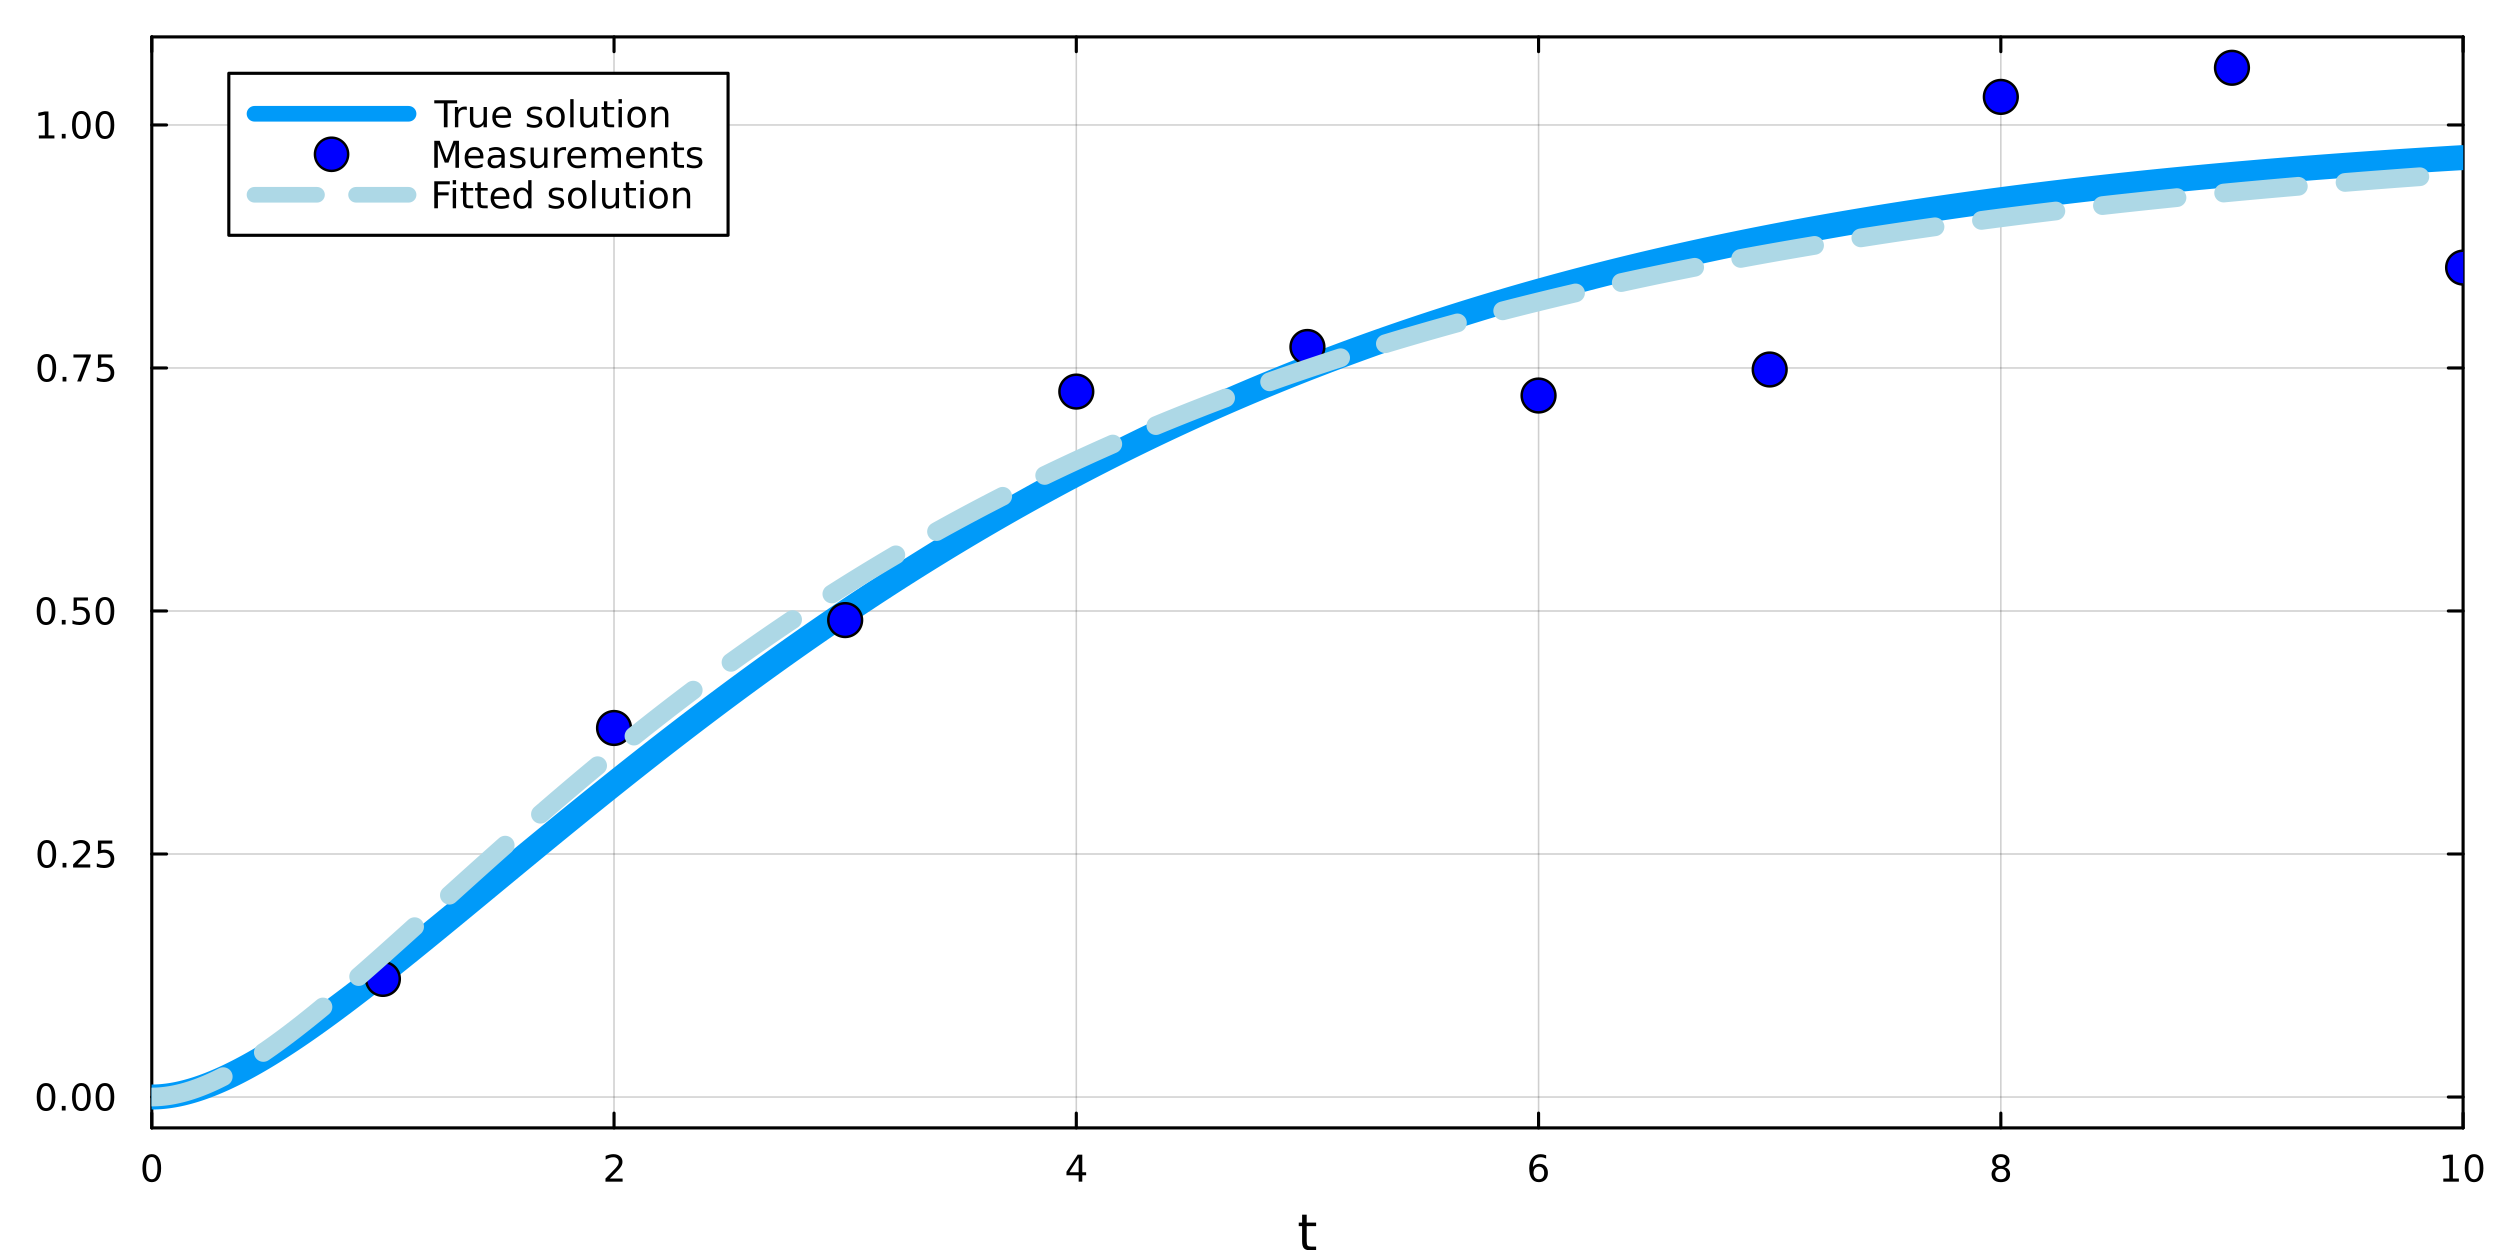 <?xml version="1.0" encoding="utf-8"?>
<svg xmlns="http://www.w3.org/2000/svg" xmlns:xlink="http://www.w3.org/1999/xlink" width="800" height="400" viewBox="0 0 3200 1600">
<rect x="0" y="0" width="3200" height="1600" fill="#333333" stroke="none"/>
<defs>
  <clipPath id="clip230">
    <rect x="0" y="0" width="3200" height="1600"/>
  </clipPath>
</defs>
<path clip-path="url(#clip230)" d="M0 1600 L3200 1600 L3200 0 L0 0  Z" fill="#ffffff" fill-rule="evenodd" fill-opacity="1"/>
<defs>
  <clipPath id="clip231">
    <rect x="640" y="0" width="2241" height="1600"/>
  </clipPath>
</defs>
<path clip-path="url(#clip230)" d="M194.274 1443.7 L3152.76 1443.7 L3152.76 47.244 L194.274 47.244  Z" fill="#ffffff" fill-rule="evenodd" fill-opacity="1"/>
<defs>
  <clipPath id="clip232">
    <rect x="194" y="47" width="2959" height="1397"/>
  </clipPath>
</defs>
<polyline clip-path="url(#clip232)" style="stroke:#000000; stroke-linecap:round; stroke-linejoin:round; stroke-width:2; stroke-opacity:0.1; fill:none" points="194.274,1443.7 194.274,47.244 "/>
<polyline clip-path="url(#clip232)" style="stroke:#000000; stroke-linecap:round; stroke-linejoin:round; stroke-width:2; stroke-opacity:0.1; fill:none" points="785.97,1443.7 785.97,47.244 "/>
<polyline clip-path="url(#clip232)" style="stroke:#000000; stroke-linecap:round; stroke-linejoin:round; stroke-width:2; stroke-opacity:0.1; fill:none" points="1377.67,1443.7 1377.67,47.244 "/>
<polyline clip-path="url(#clip232)" style="stroke:#000000; stroke-linecap:round; stroke-linejoin:round; stroke-width:2; stroke-opacity:0.1; fill:none" points="1969.36,1443.7 1969.36,47.244 "/>
<polyline clip-path="url(#clip232)" style="stroke:#000000; stroke-linecap:round; stroke-linejoin:round; stroke-width:2; stroke-opacity:0.1; fill:none" points="2561.06,1443.7 2561.06,47.244 "/>
<polyline clip-path="url(#clip232)" style="stroke:#000000; stroke-linecap:round; stroke-linejoin:round; stroke-width:2; stroke-opacity:0.1; fill:none" points="3152.76,1443.7 3152.76,47.244 "/>
<polyline clip-path="url(#clip232)" style="stroke:#000000; stroke-linecap:round; stroke-linejoin:round; stroke-width:2; stroke-opacity:0.1; fill:none" points="194.274,1443.7 194.274,47.244 "/>
<polyline clip-path="url(#clip232)" style="stroke:#000000; stroke-linecap:round; stroke-linejoin:round; stroke-width:2; stroke-opacity:0.1; fill:none" points="785.97,1443.7 785.97,47.244 "/>
<polyline clip-path="url(#clip232)" style="stroke:#000000; stroke-linecap:round; stroke-linejoin:round; stroke-width:2; stroke-opacity:0.1; fill:none" points="1377.67,1443.7 1377.67,47.244 "/>
<polyline clip-path="url(#clip232)" style="stroke:#000000; stroke-linecap:round; stroke-linejoin:round; stroke-width:2; stroke-opacity:0.1; fill:none" points="1969.36,1443.7 1969.36,47.244 "/>
<polyline clip-path="url(#clip232)" style="stroke:#000000; stroke-linecap:round; stroke-linejoin:round; stroke-width:2; stroke-opacity:0.1; fill:none" points="2561.06,1443.7 2561.06,47.244 "/>
<polyline clip-path="url(#clip232)" style="stroke:#000000; stroke-linecap:round; stroke-linejoin:round; stroke-width:2; stroke-opacity:0.1; fill:none" points="3152.76,1443.7 3152.76,47.244 "/>
<polyline clip-path="url(#clip230)" style="stroke:#000000; stroke-linecap:round; stroke-linejoin:round; stroke-width:4; stroke-opacity:1; fill:none" points="194.274,1443.7 3152.76,1443.7 "/>
<polyline clip-path="url(#clip230)" style="stroke:#000000; stroke-linecap:round; stroke-linejoin:round; stroke-width:4; stroke-opacity:1; fill:none" points="194.274,47.244 3152.76,47.244 "/>
<polyline clip-path="url(#clip230)" style="stroke:#000000; stroke-linecap:round; stroke-linejoin:round; stroke-width:4; stroke-opacity:1; fill:none" points="194.274,1443.7 194.274,1424.8 "/>
<polyline clip-path="url(#clip230)" style="stroke:#000000; stroke-linecap:round; stroke-linejoin:round; stroke-width:4; stroke-opacity:1; fill:none" points="785.97,1443.7 785.97,1424.8 "/>
<polyline clip-path="url(#clip230)" style="stroke:#000000; stroke-linecap:round; stroke-linejoin:round; stroke-width:4; stroke-opacity:1; fill:none" points="1377.67,1443.7 1377.67,1424.8 "/>
<polyline clip-path="url(#clip230)" style="stroke:#000000; stroke-linecap:round; stroke-linejoin:round; stroke-width:4; stroke-opacity:1; fill:none" points="1969.36,1443.7 1969.36,1424.8 "/>
<polyline clip-path="url(#clip230)" style="stroke:#000000; stroke-linecap:round; stroke-linejoin:round; stroke-width:4; stroke-opacity:1; fill:none" points="2561.06,1443.7 2561.06,1424.8 "/>
<polyline clip-path="url(#clip230)" style="stroke:#000000; stroke-linecap:round; stroke-linejoin:round; stroke-width:4; stroke-opacity:1; fill:none" points="3152.76,1443.7 3152.76,1424.8 "/>
<polyline clip-path="url(#clip230)" style="stroke:#000000; stroke-linecap:round; stroke-linejoin:round; stroke-width:4; stroke-opacity:1; fill:none" points="194.274,47.244 194.274,66.142 "/>
<polyline clip-path="url(#clip230)" style="stroke:#000000; stroke-linecap:round; stroke-linejoin:round; stroke-width:4; stroke-opacity:1; fill:none" points="785.97,47.244 785.97,66.142 "/>
<polyline clip-path="url(#clip230)" style="stroke:#000000; stroke-linecap:round; stroke-linejoin:round; stroke-width:4; stroke-opacity:1; fill:none" points="1377.67,47.244 1377.67,66.142 "/>
<polyline clip-path="url(#clip230)" style="stroke:#000000; stroke-linecap:round; stroke-linejoin:round; stroke-width:4; stroke-opacity:1; fill:none" points="1969.36,47.244 1969.36,66.142 "/>
<polyline clip-path="url(#clip230)" style="stroke:#000000; stroke-linecap:round; stroke-linejoin:round; stroke-width:4; stroke-opacity:1; fill:none" points="2561.06,47.244 2561.06,66.142 "/>
<polyline clip-path="url(#clip230)" style="stroke:#000000; stroke-linecap:round; stroke-linejoin:round; stroke-width:4; stroke-opacity:1; fill:none" points="3152.76,47.244 3152.76,66.142 "/>
<path clip-path="url(#clip230)" d="M194.274 1481.02 Q190.663 1481.02 188.834 1484.58 Q187.029 1488.12 187.029 1495.25 Q187.029 1502.36 188.834 1505.93 Q190.663 1509.47 194.274 1509.47 Q197.908 1509.47 199.714 1505.93 Q201.542 1502.36 201.542 1495.25 Q201.542 1488.12 199.714 1484.58 Q197.908 1481.02 194.274 1481.02 M194.274 1477.31 Q200.084 1477.31 203.14 1481.92 Q206.218 1486.5 206.218 1495.25 Q206.218 1503.98 203.14 1508.59 Q200.084 1513.17 194.274 1513.17 Q188.464 1513.17 185.385 1508.59 Q182.33 1503.98 182.33 1495.25 Q182.33 1486.5 185.385 1481.92 Q188.464 1477.31 194.274 1477.31 Z" fill="#000000" fill-rule="nonzero" fill-opacity="1" /><path clip-path="url(#clip230)" d="M780.623 1508.56 L796.943 1508.56 L796.943 1512.5 L774.998 1512.5 L774.998 1508.56 Q777.66 1505.81 782.244 1501.18 Q786.85 1496.53 788.031 1495.19 Q790.276 1492.66 791.156 1490.93 Q792.058 1489.17 792.058 1487.48 Q792.058 1484.72 790.114 1482.99 Q788.193 1481.25 785.091 1481.25 Q782.892 1481.25 780.438 1482.01 Q778.007 1482.78 775.23 1484.33 L775.23 1479.61 Q778.054 1478.47 780.507 1477.89 Q782.961 1477.31 784.998 1477.31 Q790.369 1477.31 793.563 1480 Q796.757 1482.69 796.757 1487.18 Q796.757 1489.31 795.947 1491.23 Q795.16 1493.12 793.054 1495.72 Q792.475 1496.39 789.373 1499.61 Q786.271 1502.8 780.623 1508.56 Z" fill="#000000" fill-rule="nonzero" fill-opacity="1" /><path clip-path="url(#clip230)" d="M1380.68 1482.01 L1368.87 1500.46 L1380.68 1500.46 L1380.68 1482.01 M1379.45 1477.94 L1385.33 1477.94 L1385.33 1500.46 L1390.26 1500.46 L1390.26 1504.35 L1385.33 1504.35 L1385.33 1512.5 L1380.68 1512.5 L1380.68 1504.35 L1365.07 1504.35 L1365.07 1499.84 L1379.45 1477.94 Z" fill="#000000" fill-rule="nonzero" fill-opacity="1" /><path clip-path="url(#clip230)" d="M1969.77 1493.36 Q1966.62 1493.36 1964.77 1495.51 Q1962.94 1497.66 1962.94 1501.41 Q1962.94 1505.14 1964.77 1507.31 Q1966.62 1509.47 1969.77 1509.47 Q1972.92 1509.47 1974.75 1507.31 Q1976.6 1505.14 1976.6 1501.41 Q1976.6 1497.66 1974.75 1495.51 Q1972.92 1493.36 1969.77 1493.36 M1979.05 1478.7 L1979.05 1482.96 Q1977.29 1482.13 1975.49 1481.69 Q1973.7 1481.25 1971.94 1481.25 Q1967.31 1481.25 1964.86 1484.37 Q1962.43 1487.5 1962.08 1493.82 Q1963.45 1491.81 1965.51 1490.74 Q1967.57 1489.65 1970.05 1489.65 Q1975.25 1489.65 1978.26 1492.82 Q1981.3 1495.97 1981.3 1501.41 Q1981.3 1506.74 1978.15 1509.95 Q1975 1513.17 1969.77 1513.17 Q1963.77 1513.17 1960.6 1508.59 Q1957.43 1503.98 1957.43 1495.25 Q1957.43 1487.06 1961.32 1482.2 Q1965.21 1477.31 1971.76 1477.31 Q1973.52 1477.31 1975.3 1477.66 Q1977.11 1478.01 1979.05 1478.7 Z" fill="#000000" fill-rule="nonzero" fill-opacity="1" /><path clip-path="url(#clip230)" d="M2561.06 1496.09 Q2557.73 1496.09 2555.8 1497.87 Q2553.91 1499.65 2553.91 1502.78 Q2553.91 1505.9 2555.8 1507.69 Q2557.73 1509.47 2561.06 1509.47 Q2564.39 1509.47 2566.31 1507.69 Q2568.24 1505.88 2568.24 1502.78 Q2568.24 1499.65 2566.31 1497.87 Q2564.42 1496.09 2561.06 1496.09 M2556.38 1494.1 Q2553.37 1493.36 2551.68 1491.3 Q2550.02 1489.24 2550.02 1486.27 Q2550.02 1482.13 2552.96 1479.72 Q2555.92 1477.31 2561.06 1477.31 Q2566.22 1477.31 2569.16 1479.72 Q2572.1 1482.13 2572.1 1486.27 Q2572.1 1489.24 2570.41 1491.3 Q2568.74 1493.36 2565.76 1494.1 Q2569.14 1494.88 2571.01 1497.18 Q2572.91 1499.47 2572.91 1502.78 Q2572.91 1507.8 2569.83 1510.49 Q2566.78 1513.17 2561.06 1513.17 Q2555.34 1513.17 2552.26 1510.49 Q2549.21 1507.8 2549.21 1502.78 Q2549.21 1499.47 2551.11 1497.18 Q2553 1494.88 2556.38 1494.1 M2554.67 1486.71 Q2554.67 1489.4 2556.34 1490.9 Q2558.03 1492.41 2561.06 1492.41 Q2564.07 1492.41 2565.76 1490.9 Q2567.47 1489.4 2567.47 1486.71 Q2567.47 1484.03 2565.76 1482.52 Q2564.07 1481.02 2561.06 1481.02 Q2558.03 1481.02 2556.34 1482.52 Q2554.67 1484.03 2554.67 1486.71 Z" fill="#000000" fill-rule="nonzero" fill-opacity="1" /><path clip-path="url(#clip230)" d="M3127.44 1508.56 L3135.08 1508.56 L3135.08 1482.2 L3126.77 1483.87 L3126.77 1479.61 L3135.04 1477.94 L3139.71 1477.94 L3139.71 1508.56 L3147.35 1508.56 L3147.35 1512.5 L3127.44 1512.5 L3127.44 1508.56 Z" fill="#000000" fill-rule="nonzero" fill-opacity="1" /><path clip-path="url(#clip230)" d="M3166.8 1481.02 Q3163.18 1481.02 3161.36 1484.58 Q3159.55 1488.12 3159.55 1495.25 Q3159.55 1502.36 3161.36 1505.93 Q3163.18 1509.47 3166.8 1509.47 Q3170.43 1509.47 3172.23 1505.93 Q3174.06 1502.36 3174.06 1495.25 Q3174.06 1488.12 3172.23 1484.58 Q3170.43 1481.02 3166.8 1481.02 M3166.8 1477.31 Q3172.61 1477.31 3175.66 1481.92 Q3178.74 1486.5 3178.74 1495.25 Q3178.74 1503.98 3175.66 1508.59 Q3172.61 1513.17 3166.8 1513.17 Q3160.99 1513.17 3157.91 1508.59 Q3154.85 1503.98 3154.85 1495.25 Q3154.85 1486.5 3157.91 1481.92 Q3160.99 1477.31 3166.8 1477.31 Z" fill="#000000" fill-rule="nonzero" fill-opacity="1" /><path clip-path="url(#clip230)" d="M1672.58 1554.79 L1672.58 1564.92 L1684.64 1564.92 L1684.64 1569.47 L1672.58 1569.47 L1672.58 1588.82 Q1672.58 1593.18 1673.75 1594.42 Q1674.96 1595.66 1678.62 1595.66 L1684.64 1595.66 L1684.64 1600.56 L1678.62 1600.56 Q1671.84 1600.56 1669.27 1598.05 Q1666.69 1595.5 1666.69 1588.82 L1666.69 1569.47 L1662.39 1569.47 L1662.39 1564.92 L1666.69 1564.92 L1666.69 1554.79 L1672.58 1554.79 Z" fill="#000000" fill-rule="nonzero" fill-opacity="1" /><polyline clip-path="url(#clip232)" style="stroke:#000000; stroke-linecap:round; stroke-linejoin:round; stroke-width:2; stroke-opacity:0.1; fill:none" points="194.274,1404.18 3152.76,1404.18 "/>
<polyline clip-path="url(#clip232)" style="stroke:#000000; stroke-linecap:round; stroke-linejoin:round; stroke-width:2; stroke-opacity:0.1; fill:none" points="194.274,1093.12 3152.76,1093.12 "/>
<polyline clip-path="url(#clip232)" style="stroke:#000000; stroke-linecap:round; stroke-linejoin:round; stroke-width:2; stroke-opacity:0.1; fill:none" points="194.274,782.072 3152.76,782.072 "/>
<polyline clip-path="url(#clip232)" style="stroke:#000000; stroke-linecap:round; stroke-linejoin:round; stroke-width:2; stroke-opacity:0.1; fill:none" points="194.274,471.02 3152.76,471.02 "/>
<polyline clip-path="url(#clip232)" style="stroke:#000000; stroke-linecap:round; stroke-linejoin:round; stroke-width:2; stroke-opacity:0.1; fill:none" points="194.274,159.967 3152.76,159.967 "/>
<polyline clip-path="url(#clip232)" style="stroke:#000000; stroke-linecap:round; stroke-linejoin:round; stroke-width:2; stroke-opacity:0.1; fill:none" points="194.274,1404.18 3152.76,1404.18 "/>
<polyline clip-path="url(#clip232)" style="stroke:#000000; stroke-linecap:round; stroke-linejoin:round; stroke-width:2; stroke-opacity:0.1; fill:none" points="194.274,1093.12 3152.76,1093.12 "/>
<polyline clip-path="url(#clip232)" style="stroke:#000000; stroke-linecap:round; stroke-linejoin:round; stroke-width:2; stroke-opacity:0.1; fill:none" points="194.274,782.072 3152.76,782.072 "/>
<polyline clip-path="url(#clip232)" style="stroke:#000000; stroke-linecap:round; stroke-linejoin:round; stroke-width:2; stroke-opacity:0.1; fill:none" points="194.274,471.02 3152.76,471.02 "/>
<polyline clip-path="url(#clip232)" style="stroke:#000000; stroke-linecap:round; stroke-linejoin:round; stroke-width:2; stroke-opacity:0.1; fill:none" points="194.274,159.967 3152.76,159.967 "/>
<polyline clip-path="url(#clip230)" style="stroke:#000000; stroke-linecap:round; stroke-linejoin:round; stroke-width:4; stroke-opacity:1; fill:none" points="194.274,1443.7 194.274,47.244 "/>
<polyline clip-path="url(#clip230)" style="stroke:#000000; stroke-linecap:round; stroke-linejoin:round; stroke-width:4; stroke-opacity:1; fill:none" points="3152.76,1443.7 3152.76,47.244 "/>
<polyline clip-path="url(#clip230)" style="stroke:#000000; stroke-linecap:round; stroke-linejoin:round; stroke-width:4; stroke-opacity:1; fill:none" points="194.274,1404.18 213.172,1404.18 "/>
<polyline clip-path="url(#clip230)" style="stroke:#000000; stroke-linecap:round; stroke-linejoin:round; stroke-width:4; stroke-opacity:1; fill:none" points="194.274,1093.12 213.172,1093.12 "/>
<polyline clip-path="url(#clip230)" style="stroke:#000000; stroke-linecap:round; stroke-linejoin:round; stroke-width:4; stroke-opacity:1; fill:none" points="194.274,782.072 213.172,782.072 "/>
<polyline clip-path="url(#clip230)" style="stroke:#000000; stroke-linecap:round; stroke-linejoin:round; stroke-width:4; stroke-opacity:1; fill:none" points="194.274,471.02 213.172,471.02 "/>
<polyline clip-path="url(#clip230)" style="stroke:#000000; stroke-linecap:round; stroke-linejoin:round; stroke-width:4; stroke-opacity:1; fill:none" points="194.274,159.967 213.172,159.967 "/>
<polyline clip-path="url(#clip230)" style="stroke:#000000; stroke-linecap:round; stroke-linejoin:round; stroke-width:4; stroke-opacity:1; fill:none" points="3152.76,1404.18 3133.86,1404.18 "/>
<polyline clip-path="url(#clip230)" style="stroke:#000000; stroke-linecap:round; stroke-linejoin:round; stroke-width:4; stroke-opacity:1; fill:none" points="3152.76,1093.12 3133.86,1093.12 "/>
<polyline clip-path="url(#clip230)" style="stroke:#000000; stroke-linecap:round; stroke-linejoin:round; stroke-width:4; stroke-opacity:1; fill:none" points="3152.76,782.072 3133.86,782.072 "/>
<polyline clip-path="url(#clip230)" style="stroke:#000000; stroke-linecap:round; stroke-linejoin:round; stroke-width:4; stroke-opacity:1; fill:none" points="3152.76,471.02 3133.86,471.02 "/>
<polyline clip-path="url(#clip230)" style="stroke:#000000; stroke-linecap:round; stroke-linejoin:round; stroke-width:4; stroke-opacity:1; fill:none" points="3152.76,159.967 3133.86,159.967 "/>
<path clip-path="url(#clip230)" d="M58.937 1389.98 Q55.325 1389.98 53.497 1393.54 Q51.691 1397.08 51.691 1404.21 Q51.691 1411.32 53.497 1414.88 Q55.325 1418.43 58.937 1418.43 Q62.571 1418.43 64.376 1414.88 Q66.205 1411.32 66.205 1404.21 Q66.205 1397.08 64.376 1393.54 Q62.571 1389.98 58.937 1389.98 M58.937 1386.27 Q64.747 1386.27 67.802 1390.88 Q70.881 1395.46 70.881 1404.21 Q70.881 1412.94 67.802 1417.55 Q64.747 1422.13 58.937 1422.13 Q53.126 1422.13 50.048 1417.55 Q46.992 1412.94 46.992 1404.21 Q46.992 1395.46 50.048 1390.88 Q53.126 1386.27 58.937 1386.27 Z" fill="#000000" fill-rule="nonzero" fill-opacity="1" /><path clip-path="url(#clip230)" d="M79.098 1415.58 L83.983 1415.58 L83.983 1421.46 L79.098 1421.46 L79.098 1415.58 Z" fill="#000000" fill-rule="nonzero" fill-opacity="1" /><path clip-path="url(#clip230)" d="M104.168 1389.98 Q100.557 1389.98 98.728 1393.54 Q96.922 1397.08 96.922 1404.21 Q96.922 1411.32 98.728 1414.88 Q100.557 1418.43 104.168 1418.43 Q107.802 1418.43 109.608 1414.88 Q111.436 1411.32 111.436 1404.21 Q111.436 1397.08 109.608 1393.54 Q107.802 1389.98 104.168 1389.98 M104.168 1386.27 Q109.978 1386.27 113.033 1390.88 Q116.112 1395.46 116.112 1404.21 Q116.112 1412.94 113.033 1417.55 Q109.978 1422.13 104.168 1422.13 Q98.358 1422.13 95.279 1417.55 Q92.223 1412.94 92.223 1404.21 Q92.223 1395.46 95.279 1390.88 Q98.358 1386.27 104.168 1386.27 Z" fill="#000000" fill-rule="nonzero" fill-opacity="1" /><path clip-path="url(#clip230)" d="M134.33 1389.98 Q130.719 1389.98 128.89 1393.54 Q127.084 1397.08 127.084 1404.21 Q127.084 1411.32 128.89 1414.88 Q130.719 1418.43 134.33 1418.43 Q137.964 1418.43 139.769 1414.88 Q141.598 1411.32 141.598 1404.21 Q141.598 1397.08 139.769 1393.54 Q137.964 1389.98 134.33 1389.98 M134.33 1386.27 Q140.14 1386.27 143.195 1390.88 Q146.274 1395.46 146.274 1404.21 Q146.274 1412.94 143.195 1417.55 Q140.14 1422.13 134.33 1422.13 Q128.519 1422.13 125.441 1417.55 Q122.385 1412.94 122.385 1404.21 Q122.385 1395.46 125.441 1390.88 Q128.519 1386.27 134.33 1386.27 Z" fill="#000000" fill-rule="nonzero" fill-opacity="1" /><path clip-path="url(#clip230)" d="M59.932 1078.92 Q56.321 1078.92 54.492 1082.49 Q52.687 1086.03 52.687 1093.16 Q52.687 1100.27 54.492 1103.83 Q56.321 1107.37 59.932 1107.37 Q63.566 1107.37 65.372 1103.83 Q67.2 1100.27 67.2 1093.16 Q67.2 1086.03 65.372 1082.49 Q63.566 1078.92 59.932 1078.92 M59.932 1075.22 Q65.742 1075.22 68.798 1079.83 Q71.876 1084.41 71.876 1093.16 Q71.876 1101.89 68.798 1106.49 Q65.742 1111.08 59.932 1111.08 Q54.122 1111.08 51.043 1106.49 Q47.987 1101.89 47.987 1093.16 Q47.987 1084.41 51.043 1079.83 Q54.122 1075.22 59.932 1075.22 Z" fill="#000000" fill-rule="nonzero" fill-opacity="1" /><path clip-path="url(#clip230)" d="M80.094 1104.53 L84.978 1104.53 L84.978 1110.4 L80.094 1110.4 L80.094 1104.53 Z" fill="#000000" fill-rule="nonzero" fill-opacity="1" /><path clip-path="url(#clip230)" d="M99.191 1106.47 L115.51 1106.47 L115.51 1110.4 L93.566 1110.4 L93.566 1106.47 Q96.228 1103.72 100.811 1099.09 Q105.418 1094.43 106.598 1093.09 Q108.844 1090.57 109.723 1088.83 Q110.626 1087.07 110.626 1085.38 Q110.626 1082.63 108.682 1080.89 Q106.76 1079.16 103.658 1079.16 Q101.459 1079.16 99.006 1079.92 Q96.575 1080.68 93.797 1082.23 L93.797 1077.51 Q96.621 1076.38 99.075 1075.8 Q101.529 1075.22 103.566 1075.22 Q108.936 1075.22 112.131 1077.91 Q115.325 1080.59 115.325 1085.08 Q115.325 1087.21 114.515 1089.13 Q113.728 1091.03 111.621 1093.62 Q111.043 1094.29 107.941 1097.51 Q104.839 1100.71 99.191 1106.47 Z" fill="#000000" fill-rule="nonzero" fill-opacity="1" /><path clip-path="url(#clip230)" d="M125.371 1075.84 L143.728 1075.84 L143.728 1079.78 L129.654 1079.78 L129.654 1088.25 Q130.672 1087.91 131.691 1087.74 Q132.709 1087.56 133.728 1087.56 Q139.515 1087.56 142.894 1090.73 Q146.274 1093.9 146.274 1099.32 Q146.274 1104.9 142.802 1108 Q139.33 1111.08 133.01 1111.08 Q130.834 1111.08 128.566 1110.71 Q126.32 1110.34 123.913 1109.59 L123.913 1104.9 Q125.996 1106.03 128.219 1106.59 Q130.441 1107.14 132.918 1107.14 Q136.922 1107.14 139.26 1105.03 Q141.598 1102.93 141.598 1099.32 Q141.598 1095.71 139.26 1093.6 Q136.922 1091.49 132.918 1091.49 Q131.043 1091.49 129.168 1091.91 Q127.316 1092.33 125.371 1093.21 L125.371 1075.84 Z" fill="#000000" fill-rule="nonzero" fill-opacity="1" /><path clip-path="url(#clip230)" d="M58.937 767.871 Q55.325 767.871 53.497 771.436 Q51.691 774.977 51.691 782.107 Q51.691 789.213 53.497 792.778 Q55.325 796.32 58.937 796.32 Q62.571 796.32 64.376 792.778 Q66.205 789.213 66.205 782.107 Q66.205 774.977 64.376 771.436 Q62.571 767.871 58.937 767.871 M58.937 764.167 Q64.747 764.167 67.802 768.774 Q70.881 773.357 70.881 782.107 Q70.881 790.834 67.802 795.44 Q64.747 800.024 58.937 800.024 Q53.126 800.024 50.048 795.44 Q46.992 790.834 46.992 782.107 Q46.992 773.357 50.048 768.774 Q53.126 764.167 58.937 764.167 Z" fill="#000000" fill-rule="nonzero" fill-opacity="1" /><path clip-path="url(#clip230)" d="M79.098 793.473 L83.983 793.473 L83.983 799.352 L79.098 799.352 L79.098 793.473 Z" fill="#000000" fill-rule="nonzero" fill-opacity="1" /><path clip-path="url(#clip230)" d="M94.214 764.792 L112.57 764.792 L112.57 768.727 L98.496 768.727 L98.496 777.2 Q99.515 776.852 100.534 776.69 Q101.552 776.505 102.571 776.505 Q108.358 776.505 111.737 779.676 Q115.117 782.848 115.117 788.264 Q115.117 793.843 111.645 796.945 Q108.172 800.024 101.853 800.024 Q99.677 800.024 97.409 799.653 Q95.163 799.283 92.756 798.542 L92.756 793.843 Q94.839 794.977 97.061 795.533 Q99.284 796.088 101.76 796.088 Q105.765 796.088 108.103 793.982 Q110.441 791.875 110.441 788.264 Q110.441 784.653 108.103 782.547 Q105.765 780.44 101.76 780.44 Q99.885 780.44 98.01 780.857 Q96.159 781.274 94.214 782.153 L94.214 764.792 Z" fill="#000000" fill-rule="nonzero" fill-opacity="1" /><path clip-path="url(#clip230)" d="M134.33 767.871 Q130.719 767.871 128.89 771.436 Q127.084 774.977 127.084 782.107 Q127.084 789.213 128.89 792.778 Q130.719 796.32 134.33 796.32 Q137.964 796.32 139.769 792.778 Q141.598 789.213 141.598 782.107 Q141.598 774.977 139.769 771.436 Q137.964 767.871 134.33 767.871 M134.33 764.167 Q140.14 764.167 143.195 768.774 Q146.274 773.357 146.274 782.107 Q146.274 790.834 143.195 795.44 Q140.14 800.024 134.33 800.024 Q128.519 800.024 125.441 795.44 Q122.385 790.834 122.385 782.107 Q122.385 773.357 125.441 768.774 Q128.519 764.167 134.33 764.167 Z" fill="#000000" fill-rule="nonzero" fill-opacity="1" /><path clip-path="url(#clip230)" d="M59.932 456.818 Q56.321 456.818 54.492 460.383 Q52.687 463.925 52.687 471.054 Q52.687 478.161 54.492 481.726 Q56.321 485.267 59.932 485.267 Q63.566 485.267 65.372 481.726 Q67.2 478.161 67.2 471.054 Q67.2 463.925 65.372 460.383 Q63.566 456.818 59.932 456.818 M59.932 453.115 Q65.742 453.115 68.798 457.721 Q71.876 462.304 71.876 471.054 Q71.876 479.781 68.798 484.388 Q65.742 488.971 59.932 488.971 Q54.122 488.971 51.043 484.388 Q47.987 479.781 47.987 471.054 Q47.987 462.304 51.043 457.721 Q54.122 453.115 59.932 453.115 Z" fill="#000000" fill-rule="nonzero" fill-opacity="1" /><path clip-path="url(#clip230)" d="M80.094 482.42 L84.978 482.42 L84.978 488.3 L80.094 488.3 L80.094 482.42 Z" fill="#000000" fill-rule="nonzero" fill-opacity="1" /><path clip-path="url(#clip230)" d="M93.983 453.74 L116.205 453.74 L116.205 455.73 L103.658 488.3 L98.774 488.3 L110.58 457.675 L93.983 457.675 L93.983 453.74 Z" fill="#000000" fill-rule="nonzero" fill-opacity="1" /><path clip-path="url(#clip230)" d="M125.371 453.74 L143.728 453.74 L143.728 457.675 L129.654 457.675 L129.654 466.147 Q130.672 465.8 131.691 465.638 Q132.709 465.453 133.728 465.453 Q139.515 465.453 142.894 468.624 Q146.274 471.795 146.274 477.212 Q146.274 482.79 142.802 485.892 Q139.33 488.971 133.01 488.971 Q130.834 488.971 128.566 488.601 Q126.32 488.23 123.913 487.49 L123.913 482.79 Q125.996 483.925 128.219 484.48 Q130.441 485.036 132.918 485.036 Q136.922 485.036 139.26 482.929 Q141.598 480.823 141.598 477.212 Q141.598 473.601 139.26 471.494 Q136.922 469.388 132.918 469.388 Q131.043 469.388 129.168 469.804 Q127.316 470.221 125.371 471.101 L125.371 453.74 Z" fill="#000000" fill-rule="nonzero" fill-opacity="1" /><path clip-path="url(#clip230)" d="M49.747 173.312 L57.386 173.312 L57.386 146.946 L49.075 148.613 L49.075 144.354 L57.339 142.687 L62.015 142.687 L62.015 173.312 L69.654 173.312 L69.654 177.247 L49.747 177.247 L49.747 173.312 Z" fill="#000000" fill-rule="nonzero" fill-opacity="1" /><path clip-path="url(#clip230)" d="M79.098 171.367 L83.983 171.367 L83.983 177.247 L79.098 177.247 L79.098 171.367 Z" fill="#000000" fill-rule="nonzero" fill-opacity="1" /><path clip-path="url(#clip230)" d="M104.168 145.766 Q100.557 145.766 98.728 149.331 Q96.922 152.872 96.922 160.002 Q96.922 167.108 98.728 170.673 Q100.557 174.215 104.168 174.215 Q107.802 174.215 109.608 170.673 Q111.436 167.108 111.436 160.002 Q111.436 152.872 109.608 149.331 Q107.802 145.766 104.168 145.766 M104.168 142.062 Q109.978 142.062 113.033 146.669 Q116.112 151.252 116.112 160.002 Q116.112 168.729 113.033 173.335 Q109.978 177.918 104.168 177.918 Q98.358 177.918 95.279 173.335 Q92.223 168.729 92.223 160.002 Q92.223 151.252 95.279 146.669 Q98.358 142.062 104.168 142.062 Z" fill="#000000" fill-rule="nonzero" fill-opacity="1" /><path clip-path="url(#clip230)" d="M134.33 145.766 Q130.719 145.766 128.89 149.331 Q127.084 152.872 127.084 160.002 Q127.084 167.108 128.89 170.673 Q130.719 174.215 134.33 174.215 Q137.964 174.215 139.769 170.673 Q141.598 167.108 141.598 160.002 Q141.598 152.872 139.769 149.331 Q137.964 145.766 134.33 145.766 M134.33 142.062 Q140.14 142.062 143.195 146.669 Q146.274 151.252 146.274 160.002 Q146.274 168.729 143.195 173.335 Q140.14 177.918 134.33 177.918 Q128.519 177.918 125.441 173.335 Q122.385 168.729 122.385 160.002 Q122.385 151.252 125.441 146.669 Q128.519 142.062 134.33 142.062 Z" fill="#000000" fill-rule="nonzero" fill-opacity="1" /><polyline clip-path="url(#clip232)" style="stroke:#009af9; stroke-linecap:round; stroke-linejoin:round; stroke-width:32; stroke-opacity:1; fill:none" points="194.274,1404.18 197.235,1404.15 200.197,1404.05 203.158,1403.9 206.12,1403.7 209.081,1403.43 212.043,1403.11 215.004,1402.74 217.966,1402.31 220.927,1401.84 223.888,1401.31 226.85,1400.74 229.811,1400.12 232.773,1399.45 235.734,1398.74 238.696,1397.98 241.657,1397.18 244.619,1396.34 247.58,1395.46 250.541,1394.54 253.503,1393.58 256.464,1392.58 259.426,1391.55 262.387,1390.47 265.349,1389.37 268.31,1388.23 271.272,1387.05 274.233,1385.84 277.194,1384.6 280.156,1383.33 283.117,1382.03 286.079,1380.7 289.04,1379.34 292.002,1377.95 294.963,1376.53 297.925,1375.08 300.886,1373.61 303.847,1372.12 306.809,1370.59 309.77,1369.04 312.732,1367.47 315.693,1365.88 318.655,1364.26 321.616,1362.61 324.578,1360.95 327.539,1359.26 330.5,1357.56 333.462,1355.83 336.423,1354.08 339.385,1352.31 342.346,1350.53 345.308,1348.72 348.269,1346.89 351.23,1345.05 354.192,1343.19 357.153,1341.32 360.115,1339.42 363.076,1337.51 366.038,1335.58 368.999,1333.64 371.961,1331.69 374.922,1329.71 377.883,1327.73 380.845,1325.73 383.806,1323.71 386.768,1321.68 389.729,1319.64 392.691,1317.59 395.652,1315.52 398.614,1313.44 401.575,1311.35 404.536,1309.24 407.498,1307.13 410.459,1305 413.421,1302.87 416.382,1300.72 419.344,1298.56 422.305,1296.39 425.267,1294.22 428.228,1292.03 431.189,1289.83 434.151,1287.63 437.112,1285.41 440.074,1283.19 443.035,1280.96 445.997,1278.72 448.958,1276.47 451.92,1274.21 454.881,1271.95 457.842,1269.68 460.804,1267.4 463.765,1265.11 466.727,1262.82 469.688,1260.52 472.65,1258.22 475.611,1255.91 478.573,1253.59 481.534,1251.27 484.495,1248.94 487.457,1246.61 490.418,1244.27 493.38,1241.92 496.341,1239.57 499.303,1237.22 502.264,1234.86 505.226,1232.49 508.187,1230.12 511.148,1227.75 514.11,1225.38 517.071,1222.99 520.033,1220.61 522.994,1218.22 525.956,1215.83 528.917,1213.43 531.879,1211.04 534.84,1208.63 537.801,1206.23 540.763,1203.82 543.724,1201.41 546.686,1199 549.647,1196.58 552.609,1194.16 555.57,1191.74 558.532,1189.32 561.493,1186.89 564.454,1184.47 567.416,1182.04 570.377,1179.61 573.339,1177.17 576.3,1174.74 579.262,1172.31 582.223,1169.87 585.185,1167.43 588.146,1164.99 591.107,1162.55 594.069,1160.11 597.03,1157.67 599.992,1155.22 602.953,1152.78 605.915,1150.33 608.876,1147.89 611.838,1145.44 614.799,1143 617.76,1140.55 620.722,1138.1 623.683,1135.66 626.645,1133.21 629.606,1130.76 632.568,1128.32 635.529,1125.87 638.491,1123.42 641.452,1120.97 644.413,1118.53 647.375,1116.08 650.336,1113.64 653.298,1111.19 656.259,1108.75 659.221,1106.3 662.182,1103.86 665.143,1101.42 668.105,1098.98 671.066,1096.54 674.028,1094.1 676.989,1091.66 679.951,1089.22 682.912,1086.79 685.874,1084.35 688.835,1081.92 691.796,1079.49 694.758,1077.05 697.719,1074.62 700.681,1072.2 703.642,1069.77 706.604,1067.35 709.565,1064.92 712.527,1062.5 715.488,1060.08 718.449,1057.66 721.411,1055.25 724.372,1052.83 727.334,1050.42 730.295,1048.01 733.257,1045.6 736.218,1043.19 739.18,1040.79 742.141,1038.39 745.102,1035.99 748.064,1033.59 751.025,1031.19 753.987,1028.8 756.948,1026.41 759.91,1024.02 762.871,1021.63 765.833,1019.25 768.794,1016.86 771.755,1014.48 774.717,1012.11 777.678,1009.73 780.64,1007.36 783.601,1004.99 786.563,1002.63 789.524,1000.26 792.486,997.902 795.447,995.544 798.408,993.189 801.37,990.836 804.331,988.487 807.293,986.14 810.254,983.796 813.216,981.455 816.177,979.117 819.139,976.783 822.1,974.451 825.061,972.122 828.023,969.796 830.984,967.474 833.946,965.154 836.907,962.838 839.869,960.525 842.83,958.215 845.792,955.909 848.753,953.605 851.714,951.305 854.676,949.009 857.637,946.715 860.599,944.425 863.56,942.139 866.522,939.855 869.483,937.576 872.445,935.299 875.406,933.026 878.367,930.757 881.329,928.491 884.29,926.228 887.252,923.97 890.213,921.714 893.175,919.462 896.136,917.214 899.098,914.97 902.059,912.729 905.02,910.491 907.982,908.258 910.943,906.028 913.905,903.802 916.866,901.579 919.828,899.36 922.789,897.145 925.751,894.934 928.712,892.726 931.673,890.522 934.635,888.322 937.596,886.126 940.558,883.934 943.519,881.745 946.481,879.561 949.442,877.38 952.403,875.203 955.365,873.03 958.326,870.861 961.288,868.696 964.249,866.535 967.211,864.378 970.172,862.225 973.134,860.075 976.095,857.93 979.056,855.789 982.018,853.652 984.979,851.519 987.941,849.39 990.902,847.265 993.864,845.144 996.825,843.027 999.787,840.914 1002.75,838.805 1005.71,836.701 1008.67,834.6 1011.63,832.504 1014.59,830.412 1017.56,828.324 1020.52,826.24 1023.48,824.16 1026.44,822.085 1029.4,820.013 1032.36,817.946 1035.32,815.883 1038.29,813.824 1041.25,811.77 1044.21,809.72 1047.17,807.673 1050.13,805.632 1053.09,803.594 1056.05,801.56 1059.02,799.531 1061.98,797.506 1064.94,795.486 1067.9,793.469 1070.86,791.457 1073.82,789.449 1076.78,787.446 1079.75,785.446 1082.71,783.451 1085.67,781.46 1088.63,779.474 1091.59,777.492 1094.55,775.514 1097.51,773.54 1100.48,771.571 1103.44,769.606 1106.4,767.645 1109.36,765.689 1112.32,763.737 1115.28,761.789 1118.24,759.846 1121.21,757.907 1124.17,755.972 1127.13,754.042 1130.09,752.116 1133.05,750.195 1136.01,748.277 1138.97,746.364 1141.94,744.456 1144.9,742.552 1147.86,740.652 1150.82,738.756 1153.78,736.865 1156.74,734.979 1159.7,733.096 1162.67,731.219 1165.63,729.345 1168.59,727.476 1171.55,725.611 1174.51,723.751 1177.47,721.895 1180.43,720.043 1183.4,718.196 1186.36,716.353 1189.32,714.515 1192.28,712.681 1195.24,710.851 1198.2,709.026 1201.16,707.205 1204.13,705.389 1207.09,703.577 1210.05,701.77 1213.01,699.967 1215.97,698.168 1218.93,696.374 1221.89,694.584 1224.86,692.798 1227.82,691.017 1230.78,689.241 1233.74,687.468 1236.7,685.701 1239.66,683.937 1242.62,682.178 1245.59,680.424 1248.55,678.673 1251.51,676.928 1254.47,675.186 1257.43,673.449 1260.39,671.717 1263.36,669.989 1266.32,668.265 1269.28,666.545 1272.24,664.83 1275.2,663.12 1278.16,661.413 1281.12,659.711 1284.09,658.014 1287.05,656.321 1290.01,654.632 1292.97,652.947 1295.93,651.267 1298.89,649.591 1301.85,647.92 1304.82,646.253 1307.78,644.59 1310.74,642.932 1313.7,641.278 1316.66,639.629 1319.62,637.983 1322.58,636.342 1325.55,634.706 1328.51,633.073 1331.47,631.445 1334.43,629.822 1337.39,628.203 1340.35,626.588 1343.31,624.977 1346.28,623.37 1349.24,621.768 1352.2,620.171 1355.16,618.577 1358.12,616.988 1361.08,615.403 1364.04,613.823 1367.01,612.247 1369.97,610.675 1372.93,609.107 1375.89,607.543 1378.85,605.984 1381.81,604.43 1384.77,602.879 1387.74,601.333 1390.7,599.791 1393.66,598.253 1396.62,596.719 1399.58,595.19 1402.54,593.665 1405.5,592.144 1408.47,590.628 1411.43,589.116 1414.39,587.607 1417.35,586.104 1420.31,584.604 1423.27,583.109 1426.23,581.618 1429.2,580.131 1432.16,578.648 1435.12,577.169 1438.08,575.695 1441.04,574.225 1444,572.759 1446.96,571.297 1449.93,569.84 1452.89,568.387 1455.85,566.938 1458.81,565.493 1461.77,564.052 1464.73,562.615 1467.69,561.183 1470.66,559.754 1473.62,558.33 1476.58,556.91 1479.54,555.494 1482.5,554.083 1485.46,552.675 1488.42,551.271 1491.39,549.872 1494.35,548.477 1497.31,547.085 1500.27,545.698 1503.23,544.315 1506.19,542.936 1509.15,541.561 1512.12,540.19 1515.08,538.823 1518.04,537.46 1521,536.102 1523.96,534.747 1526.92,533.396 1529.88,532.05 1532.85,530.707 1535.81,529.368 1538.77,528.033 1541.73,526.703 1544.69,525.376 1547.65,524.053 1550.62,522.734 1553.58,521.42 1556.54,520.109 1559.5,518.802 1562.46,517.499 1565.42,516.2 1568.38,514.905 1571.35,513.614 1574.31,512.326 1577.27,511.043 1580.23,509.764 1583.19,508.488 1586.15,507.216 1589.11,505.949 1592.08,504.685 1595.04,503.425 1598,502.169 1600.96,500.916 1603.92,499.668 1606.88,498.423 1609.84,497.182 1612.81,495.946 1615.77,494.712 1618.73,493.483 1621.69,492.258 1624.65,491.036 1627.61,489.818 1630.57,488.604 1633.54,487.394 1636.5,486.187 1639.46,484.984 1642.42,483.786 1645.38,482.59 1648.34,481.399 1651.3,480.211 1654.27,479.027 1657.23,477.847 1660.19,476.67 1663.15,475.498 1666.11,474.329 1669.07,473.163 1672.03,472.001 1675,470.844 1677.96,469.689 1680.92,468.539 1683.88,467.392 1686.84,466.248 1689.8,465.109 1692.76,463.973 1695.73,462.841 1698.69,461.712 1701.65,460.587 1704.61,459.466 1707.57,458.348 1710.53,457.234 1713.49,456.123 1716.46,455.016 1719.42,453.913 1722.38,452.813 1725.34,451.717 1728.3,450.624 1731.26,449.535 1734.22,448.45 1737.19,447.368 1740.15,446.29 1743.11,445.215 1746.07,444.143 1749.03,443.075 1751.99,442.011 1754.95,440.95 1757.92,439.893 1760.88,438.839 1763.84,437.789 1766.8,436.742 1769.76,435.698 1772.72,434.658 1775.68,433.621 1778.65,432.588 1781.61,431.558 1784.57,430.532 1787.53,429.509 1790.49,428.489 1793.45,427.473 1796.41,426.46 1799.38,425.45 1802.34,424.444 1805.3,423.441 1808.26,422.442 1811.22,421.446 1814.18,420.453 1817.14,419.463 1820.11,418.477 1823.07,417.494 1826.03,416.515 1828.99,415.538 1831.95,414.565 1834.91,413.595 1837.88,412.629 1840.84,411.666 1843.8,410.706 1846.76,409.749 1849.72,408.795 1852.68,407.845 1855.64,406.898 1858.61,405.954 1861.57,405.013 1864.53,404.076 1867.49,403.141 1870.45,402.21 1873.41,401.282 1876.37,400.357 1879.34,399.436 1882.3,398.517 1885.26,397.602 1888.22,396.689 1891.18,395.78 1894.14,394.874 1897.1,393.971 1900.07,393.071 1903.03,392.174 1905.99,391.281 1908.95,390.39 1911.91,389.503 1914.87,388.618 1917.83,387.737 1920.8,386.858 1923.76,385.983 1926.72,385.111 1929.68,384.241 1932.64,383.375 1935.6,382.512 1938.56,381.651 1941.53,380.794 1944.49,379.94 1947.45,379.089 1950.41,378.24 1953.37,377.395 1956.33,376.552 1959.29,375.713 1962.26,374.876 1965.22,374.043 1968.18,373.212 1971.14,372.384 1974.1,371.56 1977.06,370.738 1980.02,369.919 1982.99,369.103 1985.95,368.289 1988.91,367.479 1991.87,366.672 1994.83,365.867 1997.79,365.065 2000.75,364.266 2003.72,363.47 2006.68,362.677 2009.64,361.887 2012.6,361.099 2015.56,360.314 2018.52,359.532 2021.48,358.753 2024.45,357.977 2027.41,357.203 2030.37,356.432 2033.33,355.664 2036.29,354.898 2039.25,354.136 2042.21,353.376 2045.18,352.618 2048.14,351.864 2051.1,351.112 2054.06,350.363 2057.02,349.616 2059.98,348.873 2062.94,348.132 2065.91,347.393 2068.87,346.657 2071.83,345.924 2074.79,345.194 2077.75,344.466 2080.71,343.74 2083.67,343.018 2086.64,342.298 2089.6,341.58 2092.56,340.865 2095.52,340.153 2098.48,339.443 2101.44,338.736 2104.4,338.032 2107.37,337.33 2110.33,336.63 2113.29,335.933 2116.25,335.239 2119.21,334.547 2122.17,333.857 2125.14,333.171 2128.1,332.486 2131.06,331.804 2134.02,331.125 2136.98,330.448 2139.94,329.773 2142.9,329.101 2145.87,328.432 2148.83,327.765 2151.79,327.1 2154.75,326.438 2157.71,325.778 2160.67,325.12 2163.63,324.465 2166.6,323.813 2169.56,323.163 2172.52,322.515 2175.48,321.869 2178.44,321.226 2181.4,320.586 2184.36,319.947 2187.33,319.311 2190.29,318.678 2193.25,318.046 2196.21,317.417 2199.17,316.791 2202.13,316.166 2205.09,315.544 2208.06,314.925 2211.02,314.307 2213.98,313.692 2216.94,313.079 2219.9,312.469 2222.86,311.86 2225.82,311.254 2228.79,310.651 2231.75,310.049 2234.71,309.45 2237.67,308.853 2240.63,308.258 2243.59,307.665 2246.55,307.075 2249.52,306.487 2252.48,305.901 2255.44,305.317 2258.4,304.735 2261.36,304.156 2264.32,303.579 2267.28,303.004 2270.25,302.431 2273.21,301.86 2276.17,301.292 2279.13,300.725 2282.09,300.161 2285.05,299.599 2288.01,299.039 2290.98,298.481 2293.94,297.925 2296.9,297.371 2299.86,296.82 2302.82,296.27 2305.78,295.723 2308.74,295.178 2311.71,294.634 2314.67,294.093 2317.63,293.554 2320.59,293.017 2323.55,292.482 2326.51,291.948 2329.47,291.417 2332.44,290.888 2335.4,290.361 2338.36,289.836 2341.32,289.313 2344.28,288.792 2347.24,288.273 2350.2,287.756 2353.17,287.241 2356.13,286.728 2359.09,286.216 2362.05,285.707 2365.01,285.2 2367.97,284.694 2370.93,284.191 2373.9,283.689 2376.86,283.19 2379.82,282.692 2382.78,282.196 2385.74,281.702 2388.7,281.21 2391.66,280.72 2394.63,280.232 2397.59,279.745 2400.55,279.261 2403.51,278.778 2406.47,278.297 2409.43,277.818 2412.4,277.341 2415.36,276.866 2418.32,276.392 2421.28,275.92 2424.24,275.45 2427.2,274.982 2430.16,274.516 2433.13,274.051 2436.09,273.589 2439.05,273.128 2442.01,272.669 2444.97,272.211 2447.93,271.756 2450.89,271.302 2453.86,270.849 2456.82,270.399 2459.78,269.95 2462.74,269.503 2465.7,269.058 2468.66,268.615 2471.62,268.173 2474.59,267.733 2477.55,267.295 2480.51,266.858 2483.47,266.423 2486.43,265.99 2489.39,265.558 2492.35,265.128 2495.32,264.7 2498.28,264.273 2501.24,263.848 2504.2,263.425 2507.16,263.003 2510.12,262.583 2513.08,262.165 2516.05,261.748 2519.01,261.333 2521.97,260.92 2524.93,260.508 2527.89,260.097 2530.85,259.689 2533.81,259.282 2536.78,258.876 2539.74,258.472 2542.7,258.07 2545.66,257.669 2548.62,257.27 2551.58,256.872 2554.54,256.476 2557.51,256.082 2560.47,255.689 2563.43,255.297 2566.39,254.907 2569.35,254.519 2572.31,254.132 2575.27,253.747 2578.24,253.363 2581.2,252.981 2584.16,252.6 2587.12,252.221 2590.08,251.843 2593.04,251.467 2596,251.092 2598.97,250.719 2601.93,250.347 2604.89,249.977 2607.85,249.608 2610.81,249.24 2613.77,248.874 2616.73,248.51 2619.7,248.147 2622.66,247.785 2625.62,247.425 2628.58,247.066 2631.54,246.709 2634.5,246.353 2637.46,245.998 2640.43,245.645 2643.39,245.293 2646.35,244.943 2649.31,244.594 2652.27,244.246 2655.23,243.9 2658.19,243.555 2661.16,243.212 2664.12,242.869 2667.08,242.529 2670.04,242.189 2673,241.851 2675.96,241.514 2678.92,241.179 2681.89,240.845 2684.85,240.512 2687.81,240.181 2690.77,239.851 2693.73,239.522 2696.69,239.194 2699.66,238.868 2702.62,238.543 2705.58,238.219 2708.54,237.897 2711.5,237.576 2714.46,237.256 2717.42,236.938 2720.39,236.621 2723.35,236.305 2726.31,235.99 2729.27,235.676 2732.23,235.364 2735.19,235.053 2738.15,234.744 2741.12,234.435 2744.08,234.128 2747.04,233.822 2750,233.517 2752.96,233.213 2755.92,232.911 2758.88,232.61 2761.85,232.31 2764.81,232.011 2767.77,231.714 2770.73,231.417 2773.69,231.122 2776.65,230.828 2779.61,230.535 2782.58,230.243 2785.54,229.953 2788.5,229.664 2791.46,229.375 2794.42,229.088 2797.38,228.802 2800.34,228.518 2803.31,228.234 2806.27,227.952 2809.23,227.67 2812.19,227.39 2815.15,227.111 2818.11,226.833 2821.07,226.556 2824.04,226.281 2827,226.006 2829.96,225.732 2832.92,225.46 2835.88,225.189 2838.84,224.918 2841.8,224.649 2844.77,224.381 2847.73,224.114 2850.69,223.848 2853.65,223.584 2856.61,223.32 2859.57,223.057 2862.53,222.796 2865.5,222.535 2868.46,222.275 2871.42,222.017 2874.38,221.76 2877.34,221.503 2880.3,221.248 2883.26,220.994 2886.23,220.74 2889.19,220.488 2892.15,220.237 2895.11,219.987 2898.07,219.737 2901.03,219.489 2903.99,219.242 2906.96,218.996 2909.92,218.751 2912.88,218.507 2915.84,218.263 2918.8,218.021 2921.76,217.78 2924.72,217.54 2927.69,217.301 2930.65,217.062 2933.61,216.825 2936.57,216.589 2939.53,216.353 2942.49,216.119 2945.45,215.885 2948.42,215.653 2951.38,215.421 2954.34,215.191 2957.3,214.961 2960.26,214.732 2963.22,214.504 2966.18,214.277 2969.15,214.051 2972.11,213.826 2975.07,213.602 2978.03,213.379 2980.99,213.156 2983.95,212.935 2986.92,212.714 2989.88,212.495 2992.84,212.276 2995.8,212.058 2998.76,211.841 3001.72,211.625 3004.68,211.41 3007.65,211.196 3010.61,210.982 3013.57,210.77 3016.53,210.558 3019.49,210.347 3022.45,210.137 3025.41,209.928 3028.38,209.72 3031.34,209.512 3034.3,209.306 3037.26,209.1 3040.22,208.895 3043.18,208.691 3046.14,208.488 3049.11,208.285 3052.07,208.084 3055.03,207.883 3057.99,207.683 3060.95,207.484 3063.91,207.285 3066.87,207.088 3069.84,206.891 3072.8,206.695 3075.76,206.5 3078.72,206.306 3081.68,206.113 3084.64,205.92 3087.6,205.728 3090.57,205.537 3093.53,205.347 3096.49,205.157 3099.45,204.968 3102.41,204.78 3105.37,204.593 3108.33,204.407 3111.3,204.221 3114.26,204.036 3117.22,203.852 3120.18,203.668 3123.14,203.486 3126.1,203.304 3129.06,203.123 3132.03,202.942 3134.99,202.762 3137.95,202.583 3140.91,202.405 3143.87,202.228 3146.83,202.051 3149.79,201.875 3152.76,201.7 "/>
<circle clip-path="url(#clip232)" cx="490.122" cy="1253.01" r="21.6" fill="#0000ff" fill-rule="evenodd" fill-opacity="1" stroke="#000000" stroke-opacity="1" stroke-width="3.2"/>
<circle clip-path="url(#clip232)" cx="785.97" cy="931.817" r="21.6" fill="#0000ff" fill-rule="evenodd" fill-opacity="1" stroke="#000000" stroke-opacity="1" stroke-width="3.2"/>
<circle clip-path="url(#clip232)" cx="1081.82" cy="793.711" r="21.6" fill="#0000ff" fill-rule="evenodd" fill-opacity="1" stroke="#000000" stroke-opacity="1" stroke-width="3.2"/>
<circle clip-path="url(#clip232)" cx="1377.67" cy="501.222" r="21.6" fill="#0000ff" fill-rule="evenodd" fill-opacity="1" stroke="#000000" stroke-opacity="1" stroke-width="3.2"/>
<circle clip-path="url(#clip232)" cx="1673.51" cy="444.136" r="21.6" fill="#0000ff" fill-rule="evenodd" fill-opacity="1" stroke="#000000" stroke-opacity="1" stroke-width="3.2"/>
<circle clip-path="url(#clip232)" cx="1969.36" cy="506.279" r="21.6" fill="#0000ff" fill-rule="evenodd" fill-opacity="1" stroke="#000000" stroke-opacity="1" stroke-width="3.2"/>
<circle clip-path="url(#clip232)" cx="2265.21" cy="472.953" r="21.6" fill="#0000ff" fill-rule="evenodd" fill-opacity="1" stroke="#000000" stroke-opacity="1" stroke-width="3.2"/>
<circle clip-path="url(#clip232)" cx="2561.06" cy="124.03" r="21.6" fill="#0000ff" fill-rule="evenodd" fill-opacity="1" stroke="#000000" stroke-opacity="1" stroke-width="3.2"/>
<circle clip-path="url(#clip232)" cx="2856.91" cy="86.766" r="21.6" fill="#0000ff" fill-rule="evenodd" fill-opacity="1" stroke="#000000" stroke-opacity="1" stroke-width="3.2"/>
<circle clip-path="url(#clip232)" cx="3152.76" cy="342.508" r="21.6" fill="#0000ff" fill-rule="evenodd" fill-opacity="1" stroke="#000000" stroke-opacity="1" stroke-width="3.2"/>
<polyline clip-path="url(#clip232)" style="stroke:#add8e6; stroke-linecap:round; stroke-linejoin:round; stroke-width:24; stroke-opacity:1; fill:none" stroke-dasharray="96, 60" points="194.274,1404.18 197.235,1404.14 200.197,1404.05 203.158,1403.88 206.12,1403.66 209.081,1403.37 212.043,1403.02 215.004,1402.61 217.966,1402.15 220.927,1401.63 223.888,1401.05 226.85,1400.42 229.811,1399.73 232.773,1399 235.734,1398.21 238.696,1397.37 241.657,1396.48 244.619,1395.55 247.58,1394.56 250.541,1393.54 253.503,1392.46 256.464,1391.34 259.426,1390.18 262.387,1388.98 265.349,1387.74 268.31,1386.45 271.272,1385.13 274.233,1383.76 277.194,1382.36 280.156,1380.92 283.117,1379.45 286.079,1377.94 289.04,1376.4 292.002,1374.82 294.963,1373.21 297.925,1371.56 300.886,1369.89 303.847,1368.18 306.809,1366.45 309.77,1364.68 312.732,1362.89 315.693,1361.06 318.655,1359.21 321.616,1357.34 324.578,1355.43 327.539,1353.51 330.5,1351.55 333.462,1349.57 336.423,1347.57 339.385,1345.55 342.346,1343.5 345.308,1341.43 348.269,1339.34 351.23,1337.23 354.192,1335.09 357.153,1332.94 360.115,1330.77 363.076,1328.58 366.038,1326.37 368.999,1324.14 371.961,1321.9 374.922,1319.63 377.883,1317.36 380.845,1315.06 383.806,1312.75 386.768,1310.43 389.729,1308.09 392.691,1305.73 395.652,1303.36 398.614,1300.98 401.575,1298.59 404.536,1296.18 407.498,1293.76 410.459,1291.33 413.421,1288.88 416.382,1286.43 419.344,1283.96 422.305,1281.48 425.267,1279 428.228,1276.5 431.189,1273.99 434.151,1271.48 437.112,1268.95 440.074,1266.42 443.035,1263.88 445.997,1261.33 448.958,1258.77 451.92,1256.21 454.881,1253.63 457.842,1251.06 460.804,1248.47 463.765,1245.88 466.727,1243.28 469.688,1240.68 472.65,1238.07 475.611,1235.45 478.573,1232.83 481.534,1230.21 484.495,1227.58 487.457,1224.95 490.418,1222.31 493.38,1219.67 496.341,1217.02 499.303,1214.37 502.264,1211.72 505.226,1209.06 508.187,1206.41 511.148,1203.75 514.11,1201.08 517.071,1198.42 520.033,1195.75 522.994,1193.08 525.956,1190.41 528.917,1187.73 531.879,1185.06 534.84,1182.38 537.801,1179.71 540.763,1177.03 543.724,1174.35 546.686,1171.67 549.647,1168.99 552.609,1166.31 555.57,1163.63 558.532,1160.95 561.493,1158.27 564.454,1155.59 567.416,1152.91 570.377,1150.23 573.339,1147.55 576.3,1144.88 579.262,1142.2 582.223,1139.53 585.185,1136.85 588.146,1134.18 591.107,1131.51 594.069,1128.84 597.03,1126.17 599.992,1123.5 602.953,1120.84 605.915,1118.17 608.876,1115.51 611.838,1112.85 614.799,1110.2 617.76,1107.54 620.722,1104.89 623.683,1102.24 626.645,1099.59 629.606,1096.95 632.568,1094.31 635.529,1091.67 638.491,1089.03 641.452,1086.4 644.413,1083.77 647.375,1081.15 650.336,1078.52 653.298,1075.9 656.259,1073.29 659.221,1070.67 662.182,1068.06 665.143,1065.46 668.105,1062.86 671.066,1060.26 674.028,1057.66 676.989,1055.07 679.951,1052.48 682.912,1049.9 685.874,1047.32 688.835,1044.75 691.796,1042.18 694.758,1039.61 697.719,1037.05 700.681,1034.49 703.642,1031.94 706.604,1029.39 709.565,1026.84 712.527,1024.3 715.488,1021.77 718.449,1019.24 721.411,1016.71 724.372,1014.19 727.334,1011.67 730.295,1009.16 733.257,1006.65 736.218,1004.15 739.18,1001.65 742.141,999.154 745.102,996.665 748.064,994.182 751.025,991.703 753.987,989.229 756.948,986.761 759.91,984.297 762.871,981.838 765.833,979.385 768.794,976.936 771.755,974.493 774.717,972.055 777.678,969.622 780.64,967.195 783.601,964.772 786.563,962.355 789.524,959.944 792.486,957.537 795.447,955.136 798.408,952.741 801.37,950.351 804.331,947.966 807.293,945.587 810.254,943.213 813.216,940.844 816.177,938.482 819.139,936.124 822.1,933.772 825.061,931.426 828.023,929.086 830.984,926.75 833.946,924.421 836.907,922.097 839.869,919.779 842.83,917.466 845.792,915.159 848.753,912.857 851.714,910.561 854.676,908.271 857.637,905.986 860.599,903.707 863.56,901.434 866.522,899.166 869.483,896.904 872.445,894.648 875.406,892.397 878.367,890.152 881.329,887.913 884.29,885.679 887.252,883.451 890.213,881.229 893.175,879.012 896.136,876.802 899.098,874.596 902.059,872.397 905.02,870.203 907.982,868.015 910.943,865.833 913.905,863.656 916.866,861.485 919.828,859.32 922.789,857.161 925.751,855.007 928.712,852.859 931.673,850.717 934.635,848.58 937.596,846.45 940.558,844.324 943.519,842.205 946.481,840.092 949.442,837.984 952.403,835.881 955.365,833.785 958.326,831.694 961.288,829.609 964.249,827.53 967.211,825.457 970.172,823.389 973.134,821.327 976.095,819.27 979.056,817.22 982.018,815.175 984.979,813.135 987.941,811.102 990.902,809.074 993.864,807.052 996.825,805.035 999.787,803.024 1002.75,801.019 1005.71,799.019 1008.67,797.025 1011.63,795.037 1014.59,793.054 1017.56,791.077 1020.52,789.106 1023.48,787.14 1026.44,785.179 1029.4,783.224 1032.36,781.275 1035.32,779.331 1038.29,777.393 1041.25,775.461 1044.21,773.533 1047.17,771.612 1050.13,769.696 1053.09,767.785 1056.05,765.88 1059.02,763.981 1061.98,762.086 1064.94,760.198 1067.9,758.315 1070.86,756.437 1073.82,754.565 1076.78,752.698 1079.75,750.836 1082.71,748.98 1085.67,747.13 1088.63,745.284 1091.59,743.445 1094.55,741.61 1097.51,739.781 1100.48,737.957 1103.44,736.139 1106.4,734.326 1109.36,732.518 1112.32,730.716 1115.28,728.919 1118.24,727.127 1121.21,725.341 1124.17,723.559 1127.13,721.784 1130.09,720.013 1133.05,718.248 1136.01,716.487 1138.97,714.733 1141.94,712.983 1144.9,711.239 1147.86,709.499 1150.82,707.765 1153.78,706.036 1156.74,704.313 1159.7,702.594 1162.67,700.881 1165.63,699.173 1168.59,697.47 1171.55,695.772 1174.51,694.079 1177.47,692.391 1180.43,690.709 1183.4,689.031 1186.36,687.359 1189.32,685.691 1192.28,684.029 1195.24,682.371 1198.2,680.719 1201.16,679.071 1204.13,677.429 1207.09,675.791 1210.05,674.159 1213.01,672.531 1215.97,670.908 1218.93,669.291 1221.89,667.678 1224.86,666.07 1227.82,664.467 1230.78,662.868 1233.74,661.275 1236.7,659.686 1239.66,658.103 1242.62,656.524 1245.59,654.95 1248.55,653.38 1251.51,651.816 1254.47,650.256 1257.43,648.701 1260.39,647.151 1263.36,645.605 1266.32,644.064 1269.28,642.528 1272.24,640.997 1275.2,639.47 1278.16,637.948 1281.12,636.43 1284.09,634.917 1287.05,633.409 1290.01,631.906 1292.97,630.407 1295.93,628.912 1298.89,627.423 1301.85,625.937 1304.82,624.457 1307.78,622.981 1310.74,621.509 1313.7,620.042 1316.66,618.58 1319.62,617.122 1322.58,615.668 1325.55,614.219 1328.51,612.775 1331.47,611.335 1334.43,609.899 1337.39,608.468 1340.35,607.041 1343.31,605.619 1346.28,604.201 1349.24,602.787 1352.2,601.378 1355.16,599.973 1358.12,598.573 1361.08,597.177 1364.04,595.785 1367.01,594.398 1369.97,593.015 1372.93,591.636 1375.89,590.261 1378.85,588.891 1381.81,587.525 1384.77,586.163 1387.74,584.806 1390.7,583.453 1393.66,582.104 1396.62,580.759 1399.58,579.418 1402.54,578.082 1405.5,576.749 1408.47,575.421 1411.43,574.097 1414.39,572.777 1417.35,571.462 1420.31,570.15 1423.27,568.842 1426.23,567.539 1429.2,566.239 1432.16,564.944 1435.12,563.653 1438.08,562.365 1441.04,561.082 1444,559.803 1446.96,558.528 1449.93,557.256 1452.89,555.989 1455.85,554.726 1458.81,553.466 1461.77,552.211 1464.73,550.959 1467.69,549.711 1470.66,548.468 1473.62,547.228 1476.58,545.992 1479.54,544.76 1482.5,543.531 1485.46,542.307 1488.42,541.086 1491.39,539.87 1494.35,538.657 1497.31,537.447 1500.27,536.242 1503.23,535.04 1506.19,533.843 1509.15,532.648 1512.12,531.458 1515.08,530.271 1518.04,529.089 1521,527.909 1523.96,526.734 1526.92,525.562 1529.88,524.394 1532.85,523.229 1535.81,522.069 1538.77,520.911 1541.73,519.758 1544.69,518.608 1547.65,517.462 1550.62,516.319 1553.58,515.18 1556.54,514.044 1559.5,512.913 1562.46,511.784 1565.42,510.659 1568.38,509.538 1571.35,508.42 1574.31,507.306 1577.27,506.195 1580.23,505.088 1583.19,503.984 1586.15,502.884 1589.11,501.787 1592.08,500.694 1595.04,499.604 1598,498.518 1600.96,497.435 1603.92,496.355 1606.88,495.279 1609.84,494.206 1612.81,493.137 1615.77,492.071 1618.73,491.008 1621.69,489.949 1624.65,488.893 1627.61,487.84 1630.57,486.791 1633.54,485.745 1636.5,484.703 1639.46,483.663 1642.42,482.627 1645.38,481.595 1648.34,480.565 1651.3,479.539 1654.27,478.516 1657.23,477.496 1660.19,476.48 1663.15,475.467 1666.11,474.457 1669.07,473.45 1672.03,472.446 1675,471.446 1677.96,470.448 1680.92,469.454 1683.88,468.463 1686.84,467.475 1689.8,466.49 1692.76,465.509 1695.73,464.53 1698.69,463.555 1701.65,462.583 1704.61,461.613 1707.57,460.647 1710.53,459.684 1713.49,458.724 1716.46,457.767 1719.42,456.813 1722.38,455.862 1725.34,454.914 1728.3,453.969 1731.26,453.027 1734.22,452.088 1737.19,451.152 1740.15,450.219 1743.11,449.289 1746.07,448.362 1749.03,447.438 1751.99,446.516 1754.95,445.598 1757.92,444.683 1760.88,443.77 1763.84,442.86 1766.8,441.954 1769.76,441.05 1772.72,440.149 1775.68,439.25 1778.65,438.355 1781.61,437.463 1784.57,436.573 1787.53,435.686 1790.49,434.802 1793.45,433.921 1796.41,433.043 1799.38,432.167 1802.34,431.294 1805.3,430.424 1808.26,429.557 1811.22,428.692 1814.18,427.83 1817.14,426.971 1820.11,426.115 1823.07,425.261 1826.03,424.41 1828.99,423.562 1831.95,422.717 1834.91,421.874 1837.88,421.034 1840.84,420.196 1843.8,419.361 1846.76,418.529 1849.72,417.7 1852.68,416.873 1855.64,416.048 1858.61,415.227 1861.57,414.408 1864.53,413.591 1867.49,412.778 1870.45,411.966 1873.41,411.158 1876.37,410.352 1879.34,409.548 1882.3,408.747 1885.26,407.949 1888.22,407.153 1891.18,406.359 1894.14,405.569 1897.1,404.78 1900.07,403.995 1903.03,403.211 1905.99,402.431 1908.95,401.652 1911.91,400.877 1914.87,400.103 1917.83,399.332 1920.8,398.564 1923.76,397.798 1926.72,397.035 1929.68,396.273 1932.64,395.515 1935.6,394.759 1938.56,394.005 1941.53,393.254 1944.49,392.505 1947.45,391.758 1950.41,391.014 1953.37,390.272 1956.33,389.533 1959.29,388.795 1962.26,388.061 1965.22,387.328 1968.18,386.598 1971.14,385.871 1974.1,385.145 1977.06,384.422 1980.02,383.701 1982.99,382.983 1985.95,382.267 1988.91,381.553 1991.87,380.841 1994.83,380.132 1997.79,379.425 2000.75,378.72 2003.72,378.017 2006.68,377.317 2009.64,376.619 2012.6,375.923 2015.56,375.229 2018.52,374.538 2021.48,373.849 2024.45,373.162 2027.41,372.477 2030.37,371.794 2033.33,371.114 2036.29,370.435 2039.25,369.759 2042.21,369.085 2045.18,368.413 2048.14,367.744 2051.1,367.076 2054.06,366.411 2057.02,365.747 2059.98,365.086 2062.94,364.427 2065.91,363.77 2068.87,363.115 2071.83,362.462 2074.79,361.812 2077.75,361.163 2080.71,360.517 2083.67,359.872 2086.64,359.23 2089.6,358.589 2092.56,357.951 2095.52,357.315 2098.48,356.68 2101.44,356.048 2104.4,355.418 2107.37,354.79 2110.33,354.164 2113.29,353.539 2116.25,352.917 2119.21,352.297 2122.17,351.679 2125.14,351.062 2128.1,350.448 2131.06,349.836 2134.02,349.225 2136.98,348.617 2139.94,348.01 2142.9,347.406 2145.87,346.803 2148.83,346.203 2151.79,345.604 2154.75,345.007 2157.71,344.412 2160.67,343.819 2163.63,343.228 2166.6,342.638 2169.56,342.051 2172.52,341.466 2175.48,340.882 2178.44,340.3 2181.4,339.72 2184.36,339.142 2187.33,338.566 2190.29,337.992 2193.25,337.419 2196.21,336.848 2199.17,336.279 2202.13,335.712 2205.09,335.147 2208.06,334.584 2211.02,334.022 2213.98,333.462 2216.94,332.904 2219.9,332.348 2222.86,331.793 2225.82,331.241 2228.79,330.69 2231.75,330.14 2234.71,329.593 2237.67,329.047 2240.63,328.503 2243.59,327.961 2246.55,327.421 2249.52,326.882 2252.48,326.345 2255.44,325.81 2258.4,325.276 2261.36,324.745 2264.32,324.214 2267.28,323.686 2270.25,323.159 2273.21,322.634 2276.17,322.111 2279.13,321.589 2282.09,321.069 2285.05,320.551 2288.01,320.034 2290.98,319.519 2293.94,319.006 2296.9,318.494 2299.86,317.984 2302.82,317.475 2305.78,316.969 2308.74,316.463 2311.71,315.96 2314.67,315.458 2317.63,314.958 2320.59,314.459 2323.55,313.962 2326.51,313.466 2329.47,312.972 2332.44,312.48 2335.4,311.989 2338.36,311.5 2341.32,311.012 2344.28,310.526 2347.24,310.042 2350.2,309.559 2353.17,309.077 2356.13,308.598 2359.09,308.119 2362.05,307.642 2365.01,307.167 2367.97,306.693 2370.93,306.221 2373.9,305.75 2376.86,305.281 2379.82,304.814 2382.78,304.347 2385.74,303.883 2388.7,303.419 2391.66,302.958 2394.63,302.497 2397.59,302.039 2400.55,301.581 2403.51,301.126 2406.47,300.671 2409.43,300.218 2412.4,299.767 2415.36,299.317 2418.32,298.868 2421.28,298.421 2424.24,297.975 2427.2,297.531 2430.16,297.088 2433.13,296.647 2436.09,296.207 2439.05,295.768 2442.01,295.331 2444.97,294.895 2447.93,294.461 2450.89,294.028 2453.86,293.596 2456.82,293.166 2459.78,292.737 2462.74,292.31 2465.7,291.884 2468.66,291.459 2471.62,291.035 2474.59,290.613 2477.55,290.193 2480.51,289.773 2483.47,289.355 2486.43,288.939 2489.39,288.523 2492.35,288.11 2495.32,287.697 2498.28,287.286 2501.24,286.876 2504.2,286.467 2507.16,286.059 2510.12,285.653 2513.08,285.249 2516.05,284.845 2519.01,284.443 2521.97,284.042 2524.93,283.643 2527.89,283.244 2530.85,282.847 2533.81,282.451 2536.78,282.057 2539.74,281.664 2542.7,281.272 2545.66,280.881 2548.62,280.491 2551.58,280.103 2554.54,279.716 2557.51,279.331 2560.47,278.946 2563.43,278.563 2566.39,278.181 2569.35,277.8 2572.31,277.42 2575.27,277.042 2578.24,276.665 2581.2,276.289 2584.16,275.914 2587.12,275.541 2590.08,275.168 2593.04,274.797 2596,274.427 2598.97,274.058 2601.93,273.691 2604.89,273.324 2607.85,272.959 2610.81,272.595 2613.77,272.232 2616.73,271.871 2619.7,271.51 2622.66,271.151 2625.62,270.792 2628.58,270.435 2631.54,270.079 2634.5,269.724 2637.46,269.371 2640.43,269.018 2643.39,268.667 2646.35,268.317 2649.31,267.967 2652.27,267.619 2655.23,267.272 2658.19,266.927 2661.16,266.582 2664.12,266.238 2667.08,265.896 2670.04,265.555 2673,265.214 2675.96,264.875 2678.92,264.537 2681.89,264.2 2684.85,263.864 2687.81,263.529 2690.77,263.196 2693.73,262.863 2696.69,262.531 2699.66,262.201 2702.62,261.871 2705.58,261.543 2708.54,261.215 2711.5,260.889 2714.46,260.564 2717.42,260.24 2720.39,259.917 2723.35,259.594 2726.31,259.273 2729.27,258.953 2732.23,258.634 2735.19,258.316 2738.15,257.999 2741.12,257.683 2744.08,257.369 2747.04,257.055 2750,256.742 2752.96,256.43 2755.92,256.119 2758.88,255.809 2761.85,255.5 2764.81,255.192 2767.77,254.885 2770.73,254.579 2773.69,254.274 2776.65,253.971 2779.61,253.668 2782.58,253.366 2785.54,253.065 2788.5,252.764 2791.46,252.465 2794.42,252.167 2797.38,251.87 2800.34,251.574 2803.31,251.278 2806.27,250.984 2809.23,250.691 2812.19,250.398 2815.15,250.107 2818.11,249.816 2821.07,249.527 2824.04,249.238 2827,248.95 2829.96,248.663 2832.92,248.377 2835.88,248.092 2838.84,247.808 2841.8,247.525 2844.77,247.243 2847.73,246.962 2850.69,246.681 2853.65,246.402 2856.61,246.123 2859.57,245.845 2862.53,245.568 2865.5,245.292 2868.46,245.017 2871.42,244.743 2874.38,244.47 2877.34,244.197 2880.3,243.926 2883.26,243.655 2886.23,243.385 2889.19,243.116 2892.15,242.848 2895.11,242.581 2898.07,242.315 2901.03,242.049 2903.99,241.785 2906.96,241.521 2909.92,241.258 2912.88,240.996 2915.84,240.734 2918.8,240.474 2921.76,240.214 2924.72,239.956 2927.69,239.698 2930.65,239.441 2933.61,239.184 2936.57,238.929 2939.53,238.674 2942.49,238.421 2945.45,238.168 2948.42,237.915 2951.38,237.664 2954.34,237.414 2957.3,237.164 2960.26,236.915 2963.22,236.667 2966.18,236.419 2969.15,236.173 2972.11,235.927 2975.07,235.682 2978.03,235.438 2980.99,235.195 2983.95,234.952 2986.92,234.71 2989.88,234.469 2992.84,234.229 2995.8,233.989 2998.76,233.751 3001.72,233.513 3004.68,233.276 3007.65,233.039 3010.61,232.803 3013.57,232.569 3016.53,232.334 3019.49,232.101 3022.45,231.868 3025.41,231.636 3028.38,231.405 3031.34,231.175 3034.3,230.945 3037.26,230.716 3040.22,230.488 3043.18,230.261 3046.14,230.034 3049.11,229.808 3052.07,229.583 3055.03,229.358 3057.99,229.134 3060.95,228.911 3063.91,228.689 3066.87,228.467 3069.84,228.246 3072.8,228.026 3075.76,227.806 3078.72,227.588 3081.68,227.369 3084.64,227.152 3087.6,226.935 3090.57,226.719 3093.53,226.504 3096.49,226.289 3099.45,226.075 3102.41,225.862 3105.37,225.649 3108.33,225.438 3111.3,225.226 3114.26,225.016 3117.22,224.806 3120.18,224.597 3123.14,224.388 3126.1,224.181 3129.06,223.973 3132.03,223.767 3134.99,223.561 3137.95,223.356 3140.91,223.152 3143.87,222.948 3146.83,222.745 3149.79,222.542 3152.76,222.34 "/>
<path clip-path="url(#clip230)" d="M292.89 301.153 L931.931 301.153 L931.931 93.793 L292.89 93.793  Z" fill="#ffffff" fill-rule="evenodd" fill-opacity="1"/>
<polyline clip-path="url(#clip230)" style="stroke:#000000; stroke-linecap:round; stroke-linejoin:round; stroke-width:4; stroke-opacity:1; fill:none" points="292.89,301.153 931.931,301.153 931.931,93.793 292.89,93.793 292.89,301.153 "/>
<polyline clip-path="url(#clip230)" style="stroke:#009af9; stroke-linecap:round; stroke-linejoin:round; stroke-width:20; stroke-opacity:1; fill:none" points="325.762,145.633 522.994,145.633 "/>
<path clip-path="url(#clip230)" d="M555.866 128.353 L585.102 128.353 L585.102 132.288 L572.834 132.288 L572.834 162.913 L568.135 162.913 L568.135 132.288 L555.866 132.288 L555.866 128.353 Z" fill="#000000" fill-rule="nonzero" fill-opacity="1" /><path clip-path="url(#clip230)" d="M597.486 140.968 Q596.769 140.552 595.912 140.366 Q595.079 140.158 594.06 140.158 Q590.449 140.158 588.505 142.519 Q586.584 144.857 586.584 149.255 L586.584 162.913 L582.301 162.913 L582.301 136.987 L586.584 136.987 L586.584 141.015 Q587.926 138.653 590.079 137.519 Q592.232 136.362 595.31 136.362 Q595.75 136.362 596.283 136.431 Q596.815 136.478 597.463 136.593 L597.486 140.968 Z" fill="#000000" fill-rule="nonzero" fill-opacity="1" /><path clip-path="url(#clip230)" d="M601.514 152.681 L601.514 136.987 L605.773 136.987 L605.773 152.519 Q605.773 156.2 607.209 158.052 Q608.644 159.88 611.514 159.88 Q614.963 159.88 616.954 157.681 Q618.968 155.482 618.968 151.686 L618.968 136.987 L623.227 136.987 L623.227 162.913 L618.968 162.913 L618.968 158.931 Q617.417 161.292 615.357 162.45 Q613.32 163.584 610.611 163.584 Q606.144 163.584 603.829 160.806 Q601.514 158.028 601.514 152.681 M612.232 136.362 L612.232 136.362 Z" fill="#000000" fill-rule="nonzero" fill-opacity="1" /><path clip-path="url(#clip230)" d="M654.176 148.885 L654.176 150.968 L634.593 150.968 Q634.87 155.366 637.232 157.681 Q639.616 159.973 643.852 159.973 Q646.306 159.973 648.597 159.371 Q650.912 158.769 653.181 157.565 L653.181 161.593 Q650.889 162.565 648.481 163.075 Q646.074 163.584 643.597 163.584 Q637.394 163.584 633.759 159.973 Q630.148 156.362 630.148 150.204 Q630.148 143.839 633.574 140.112 Q637.023 136.362 642.857 136.362 Q648.088 136.362 651.12 139.741 Q654.176 143.098 654.176 148.885 M649.917 147.635 Q649.87 144.14 647.949 142.056 Q646.051 139.973 642.903 139.973 Q639.338 139.973 637.185 141.987 Q635.056 144.001 634.732 147.658 L649.917 147.635 Z" fill="#000000" fill-rule="nonzero" fill-opacity="1" /><path clip-path="url(#clip230)" d="M692.764 137.751 L692.764 141.778 Q690.958 140.853 689.014 140.39 Q687.069 139.927 684.986 139.927 Q681.815 139.927 680.217 140.899 Q678.643 141.871 678.643 143.815 Q678.643 145.297 679.778 146.153 Q680.912 146.987 684.338 147.751 L685.796 148.075 Q690.333 149.047 692.231 150.829 Q694.153 152.589 694.153 155.76 Q694.153 159.371 691.282 161.477 Q688.435 163.584 683.435 163.584 Q681.352 163.584 679.083 163.167 Q676.838 162.774 674.338 161.964 L674.338 157.565 Q676.699 158.792 678.991 159.417 Q681.282 160.019 683.528 160.019 Q686.537 160.019 688.157 159.001 Q689.778 157.959 689.778 156.084 Q689.778 154.348 688.597 153.422 Q687.44 152.496 683.481 151.64 L682 151.292 Q678.042 150.459 676.282 148.746 Q674.523 147.01 674.523 144.001 Q674.523 140.343 677.116 138.353 Q679.708 136.362 684.477 136.362 Q686.838 136.362 688.921 136.709 Q691.004 137.056 692.764 137.751 Z" fill="#000000" fill-rule="nonzero" fill-opacity="1" /><path clip-path="url(#clip230)" d="M710.981 139.973 Q707.555 139.973 705.565 142.658 Q703.574 145.32 703.574 149.973 Q703.574 154.626 705.541 157.311 Q707.532 159.973 710.981 159.973 Q714.384 159.973 716.375 157.288 Q718.365 154.602 718.365 149.973 Q718.365 145.366 716.375 142.681 Q714.384 139.973 710.981 139.973 M710.981 136.362 Q716.537 136.362 719.708 139.973 Q722.879 143.584 722.879 149.973 Q722.879 156.339 719.708 159.973 Q716.537 163.584 710.981 163.584 Q705.402 163.584 702.231 159.973 Q699.083 156.339 699.083 149.973 Q699.083 143.584 702.231 139.973 Q705.402 136.362 710.981 136.362 Z" fill="#000000" fill-rule="nonzero" fill-opacity="1" /><path clip-path="url(#clip230)" d="M729.939 126.894 L734.199 126.894 L734.199 162.913 L729.939 162.913 L729.939 126.894 Z" fill="#000000" fill-rule="nonzero" fill-opacity="1" /><path clip-path="url(#clip230)" d="M742.671 152.681 L742.671 136.987 L746.93 136.987 L746.93 152.519 Q746.93 156.2 748.365 158.052 Q749.8 159.88 752.671 159.88 Q756.12 159.88 758.111 157.681 Q760.124 155.482 760.124 151.686 L760.124 136.987 L764.384 136.987 L764.384 162.913 L760.124 162.913 L760.124 158.931 Q758.573 161.292 756.513 162.45 Q754.476 163.584 751.768 163.584 Q747.3 163.584 744.986 160.806 Q742.671 158.028 742.671 152.681 M753.388 136.362 L753.388 136.362 Z" fill="#000000" fill-rule="nonzero" fill-opacity="1" /><path clip-path="url(#clip230)" d="M777.37 129.626 L777.37 136.987 L786.143 136.987 L786.143 140.297 L777.37 140.297 L777.37 154.371 Q777.37 157.542 778.226 158.445 Q779.106 159.348 781.768 159.348 L786.143 159.348 L786.143 162.913 L781.768 162.913 Q776.837 162.913 774.962 161.084 Q773.087 159.232 773.087 154.371 L773.087 140.297 L769.962 140.297 L769.962 136.987 L773.087 136.987 L773.087 129.626 L777.37 129.626 Z" fill="#000000" fill-rule="nonzero" fill-opacity="1" /><path clip-path="url(#clip230)" d="M791.745 136.987 L796.004 136.987 L796.004 162.913 L791.745 162.913 L791.745 136.987 M791.745 126.894 L796.004 126.894 L796.004 132.288 L791.745 132.288 L791.745 126.894 Z" fill="#000000" fill-rule="nonzero" fill-opacity="1" /><path clip-path="url(#clip230)" d="M814.962 139.973 Q811.536 139.973 809.545 142.658 Q807.555 145.32 807.555 149.973 Q807.555 154.626 809.522 157.311 Q811.513 159.973 814.962 159.973 Q818.365 159.973 820.356 157.288 Q822.346 154.602 822.346 149.973 Q822.346 145.366 820.356 142.681 Q818.365 139.973 814.962 139.973 M814.962 136.362 Q820.518 136.362 823.689 139.973 Q826.86 143.584 826.86 149.973 Q826.86 156.339 823.689 159.973 Q820.518 163.584 814.962 163.584 Q809.383 163.584 806.212 159.973 Q803.064 156.339 803.064 149.973 Q803.064 143.584 806.212 139.973 Q809.383 136.362 814.962 136.362 Z" fill="#000000" fill-rule="nonzero" fill-opacity="1" /><path clip-path="url(#clip230)" d="M855.471 147.265 L855.471 162.913 L851.212 162.913 L851.212 147.403 Q851.212 143.723 849.777 141.894 Q848.342 140.066 845.471 140.066 Q842.022 140.066 840.031 142.265 Q838.041 144.464 838.041 148.26 L838.041 162.913 L833.758 162.913 L833.758 136.987 L838.041 136.987 L838.041 141.015 Q839.568 138.677 841.629 137.519 Q843.712 136.362 846.42 136.362 Q850.888 136.362 853.179 139.14 Q855.471 141.894 855.471 147.265 Z" fill="#000000" fill-rule="nonzero" fill-opacity="1" /><circle clip-path="url(#clip230)" cx="424.378" cy="197.473" r="21.268" fill="#0000ff" fill-rule="evenodd" fill-opacity="1" stroke="#000000" stroke-opacity="1" stroke-width="3.151"/>
<path clip-path="url(#clip230)" d="M555.866 180.193 L562.834 180.193 L571.653 203.711 L580.519 180.193 L587.486 180.193 L587.486 214.753 L582.926 214.753 L582.926 184.406 L574.014 208.109 L569.315 208.109 L560.403 184.406 L560.403 214.753 L555.866 214.753 L555.866 180.193 Z" fill="#000000" fill-rule="nonzero" fill-opacity="1" /><path clip-path="url(#clip230)" d="M618.759 200.725 L618.759 202.808 L599.176 202.808 Q599.454 207.206 601.815 209.521 Q604.199 211.813 608.435 211.813 Q610.889 211.813 613.181 211.211 Q615.496 210.609 617.764 209.405 L617.764 213.433 Q615.472 214.405 613.065 214.915 Q610.658 215.424 608.181 215.424 Q601.977 215.424 598.343 211.813 Q594.732 208.202 594.732 202.044 Q594.732 195.679 598.158 191.952 Q601.607 188.202 607.44 188.202 Q612.671 188.202 615.704 191.581 Q618.759 194.938 618.759 200.725 M614.5 199.475 Q614.454 195.98 612.533 193.896 Q610.634 191.813 607.486 191.813 Q603.922 191.813 601.769 193.827 Q599.639 195.841 599.315 199.498 L614.5 199.475 Z" fill="#000000" fill-rule="nonzero" fill-opacity="1" /><path clip-path="url(#clip230)" d="M637.532 201.72 Q632.37 201.72 630.38 202.901 Q628.389 204.081 628.389 206.929 Q628.389 209.197 629.87 210.54 Q631.375 211.859 633.945 211.859 Q637.486 211.859 639.616 209.359 Q641.769 206.836 641.769 202.669 L641.769 201.72 L637.532 201.72 M646.028 199.961 L646.028 214.753 L641.769 214.753 L641.769 210.817 Q640.31 213.179 638.134 214.313 Q635.958 215.424 632.81 215.424 Q628.829 215.424 626.468 213.202 Q624.13 210.956 624.13 207.206 Q624.13 202.831 627.046 200.609 Q629.986 198.387 635.796 198.387 L641.769 198.387 L641.769 197.97 Q641.769 195.031 639.824 193.433 Q637.903 191.813 634.407 191.813 Q632.185 191.813 630.079 192.345 Q627.972 192.878 626.028 193.943 L626.028 190.007 Q628.366 189.105 630.565 188.665 Q632.764 188.202 634.847 188.202 Q640.472 188.202 643.25 191.118 Q646.028 194.035 646.028 199.961 Z" fill="#000000" fill-rule="nonzero" fill-opacity="1" /><path clip-path="url(#clip230)" d="M671.329 189.591 L671.329 193.618 Q669.523 192.693 667.579 192.23 Q665.634 191.767 663.551 191.767 Q660.38 191.767 658.782 192.739 Q657.208 193.711 657.208 195.655 Q657.208 197.137 658.343 197.993 Q659.477 198.827 662.903 199.591 L664.361 199.915 Q668.898 200.887 670.796 202.669 Q672.717 204.429 672.717 207.6 Q672.717 211.211 669.847 213.317 Q667 215.424 662 215.424 Q659.917 215.424 657.648 215.007 Q655.403 214.614 652.903 213.804 L652.903 209.405 Q655.264 210.632 657.556 211.257 Q659.847 211.859 662.093 211.859 Q665.102 211.859 666.722 210.841 Q668.342 209.799 668.342 207.924 Q668.342 206.188 667.162 205.262 Q666.005 204.336 662.046 203.48 L660.565 203.132 Q656.606 202.299 654.847 200.586 Q653.088 198.85 653.088 195.841 Q653.088 192.183 655.681 190.193 Q658.273 188.202 663.042 188.202 Q665.403 188.202 667.486 188.549 Q669.569 188.896 671.329 189.591 Z" fill="#000000" fill-rule="nonzero" fill-opacity="1" /><path clip-path="url(#clip230)" d="M679.06 204.521 L679.06 188.827 L683.319 188.827 L683.319 204.359 Q683.319 208.04 684.754 209.892 Q686.19 211.72 689.06 211.72 Q692.509 211.72 694.5 209.521 Q696.514 207.322 696.514 203.526 L696.514 188.827 L700.773 188.827 L700.773 214.753 L696.514 214.753 L696.514 210.771 Q694.963 213.132 692.903 214.29 Q690.866 215.424 688.157 215.424 Q683.69 215.424 681.375 212.646 Q679.06 209.868 679.06 204.521 M689.778 188.202 L689.778 188.202 Z" fill="#000000" fill-rule="nonzero" fill-opacity="1" /><path clip-path="url(#clip230)" d="M724.569 192.808 Q723.851 192.392 722.995 192.206 Q722.162 191.998 721.143 191.998 Q717.532 191.998 715.588 194.359 Q713.666 196.697 713.666 201.095 L713.666 214.753 L709.384 214.753 L709.384 188.827 L713.666 188.827 L713.666 192.855 Q715.009 190.493 717.162 189.359 Q719.314 188.202 722.393 188.202 Q722.833 188.202 723.365 188.271 Q723.898 188.318 724.546 188.433 L724.569 192.808 Z" fill="#000000" fill-rule="nonzero" fill-opacity="1" /><path clip-path="url(#clip230)" d="M750.171 200.725 L750.171 202.808 L730.588 202.808 Q730.865 207.206 733.226 209.521 Q735.611 211.813 739.847 211.813 Q742.3 211.813 744.592 211.211 Q746.907 210.609 749.175 209.405 L749.175 213.433 Q746.884 214.405 744.476 214.915 Q742.069 215.424 739.592 215.424 Q733.388 215.424 729.754 211.813 Q726.143 208.202 726.143 202.044 Q726.143 195.679 729.569 191.952 Q733.018 188.202 738.851 188.202 Q744.083 188.202 747.115 191.581 Q750.171 194.938 750.171 200.725 M745.912 199.475 Q745.865 195.98 743.944 193.896 Q742.046 191.813 738.898 191.813 Q735.333 191.813 733.18 193.827 Q731.05 195.841 730.726 199.498 L745.912 199.475 Z" fill="#000000" fill-rule="nonzero" fill-opacity="1" /><path clip-path="url(#clip230)" d="M777.347 193.804 Q778.944 190.933 781.166 189.568 Q783.388 188.202 786.397 188.202 Q790.448 188.202 792.647 191.049 Q794.846 193.873 794.846 199.105 L794.846 214.753 L790.564 214.753 L790.564 199.243 Q790.564 195.517 789.245 193.711 Q787.925 191.906 785.217 191.906 Q781.907 191.906 779.985 194.105 Q778.064 196.304 778.064 200.1 L778.064 214.753 L773.782 214.753 L773.782 199.243 Q773.782 195.493 772.462 193.711 Q771.143 191.906 768.388 191.906 Q765.124 191.906 763.203 194.128 Q761.282 196.327 761.282 200.1 L761.282 214.753 L756.999 214.753 L756.999 188.827 L761.282 188.827 L761.282 192.855 Q762.74 190.47 764.777 189.336 Q766.814 188.202 769.615 188.202 Q772.439 188.202 774.407 189.637 Q776.397 191.072 777.347 193.804 Z" fill="#000000" fill-rule="nonzero" fill-opacity="1" /><path clip-path="url(#clip230)" d="M825.518 200.725 L825.518 202.808 L805.934 202.808 Q806.212 207.206 808.573 209.521 Q810.957 211.813 815.194 211.813 Q817.647 211.813 819.939 211.211 Q822.254 210.609 824.522 209.405 L824.522 213.433 Q822.231 214.405 819.823 214.915 Q817.416 215.424 814.939 215.424 Q808.735 215.424 805.101 211.813 Q801.49 208.202 801.49 202.044 Q801.49 195.679 804.916 191.952 Q808.365 188.202 814.198 188.202 Q819.43 188.202 822.462 191.581 Q825.518 194.938 825.518 200.725 M821.258 199.475 Q821.212 195.98 819.291 193.896 Q817.393 191.813 814.244 191.813 Q810.68 191.813 808.527 193.827 Q806.397 195.841 806.073 199.498 L821.258 199.475 Z" fill="#000000" fill-rule="nonzero" fill-opacity="1" /><path clip-path="url(#clip230)" d="M854.059 199.105 L854.059 214.753 L849.8 214.753 L849.8 199.243 Q849.8 195.563 848.365 193.734 Q846.929 191.906 844.059 191.906 Q840.61 191.906 838.619 194.105 Q836.629 196.304 836.629 200.1 L836.629 214.753 L832.346 214.753 L832.346 188.827 L836.629 188.827 L836.629 192.855 Q838.156 190.517 840.217 189.359 Q842.3 188.202 845.008 188.202 Q849.476 188.202 851.767 190.98 Q854.059 193.734 854.059 199.105 Z" fill="#000000" fill-rule="nonzero" fill-opacity="1" /><path clip-path="url(#clip230)" d="M866.767 181.466 L866.767 188.827 L875.54 188.827 L875.54 192.137 L866.767 192.137 L866.767 206.211 Q866.767 209.382 867.624 210.285 Q868.503 211.188 871.165 211.188 L875.54 211.188 L875.54 214.753 L871.165 214.753 Q866.235 214.753 864.36 212.924 Q862.485 211.072 862.485 206.211 L862.485 192.137 L859.36 192.137 L859.36 188.827 L862.485 188.827 L862.485 181.466 L866.767 181.466 Z" fill="#000000" fill-rule="nonzero" fill-opacity="1" /><path clip-path="url(#clip230)" d="M897.67 189.591 L897.67 193.618 Q895.864 192.693 893.92 192.23 Q891.976 191.767 889.892 191.767 Q886.721 191.767 885.124 192.739 Q883.55 193.711 883.55 195.655 Q883.55 197.137 884.684 197.993 Q885.818 198.827 889.244 199.591 L890.702 199.915 Q895.239 200.887 897.138 202.669 Q899.059 204.429 899.059 207.6 Q899.059 211.211 896.188 213.317 Q893.341 215.424 888.341 215.424 Q886.258 215.424 883.989 215.007 Q881.744 214.614 879.244 213.804 L879.244 209.405 Q881.605 210.632 883.897 211.257 Q886.189 211.859 888.434 211.859 Q891.443 211.859 893.064 210.841 Q894.684 209.799 894.684 207.924 Q894.684 206.188 893.503 205.262 Q892.346 204.336 888.388 203.48 L886.906 203.132 Q882.948 202.299 881.189 200.586 Q879.429 198.85 879.429 195.841 Q879.429 192.183 882.022 190.193 Q884.614 188.202 889.383 188.202 Q891.744 188.202 893.827 188.549 Q895.911 188.896 897.67 189.591 Z" fill="#000000" fill-rule="nonzero" fill-opacity="1" /><polyline clip-path="url(#clip230)" style="stroke:#add8e6; stroke-linecap:round; stroke-linejoin:round; stroke-width:20; stroke-opacity:1; fill:none" stroke-dasharray="80, 50" points="325.762,249.313 522.994,249.313 "/>
<path clip-path="url(#clip230)" d="M555.866 232.033 L575.727 232.033 L575.727 235.968 L560.542 235.968 L560.542 246.153 L574.246 246.153 L574.246 250.088 L560.542 250.088 L560.542 266.593 L555.866 266.593 L555.866 232.033 Z" fill="#000000" fill-rule="nonzero" fill-opacity="1" /><path clip-path="url(#clip230)" d="M579.5 240.667 L583.76 240.667 L583.76 266.593 L579.5 266.593 L579.5 240.667 M579.5 230.574 L583.76 230.574 L583.76 235.968 L579.5 235.968 L579.5 230.574 Z" fill="#000000" fill-rule="nonzero" fill-opacity="1" /><path clip-path="url(#clip230)" d="M596.885 233.306 L596.885 240.667 L605.658 240.667 L605.658 243.977 L596.885 243.977 L596.885 258.051 Q596.885 261.222 597.741 262.125 Q598.621 263.028 601.283 263.028 L605.658 263.028 L605.658 266.593 L601.283 266.593 Q596.352 266.593 594.477 264.764 Q592.602 262.912 592.602 258.051 L592.602 243.977 L589.477 243.977 L589.477 240.667 L592.602 240.667 L592.602 233.306 L596.885 233.306 Z" fill="#000000" fill-rule="nonzero" fill-opacity="1" /><path clip-path="url(#clip230)" d="M615.472 233.306 L615.472 240.667 L624.245 240.667 L624.245 243.977 L615.472 243.977 L615.472 258.051 Q615.472 261.222 616.329 262.125 Q617.208 263.028 619.871 263.028 L624.245 263.028 L624.245 266.593 L619.871 266.593 Q614.94 266.593 613.065 264.764 Q611.19 262.912 611.19 258.051 L611.19 243.977 L608.065 243.977 L608.065 240.667 L611.19 240.667 L611.19 233.306 L615.472 233.306 Z" fill="#000000" fill-rule="nonzero" fill-opacity="1" /><path clip-path="url(#clip230)" d="M652.023 252.565 L652.023 254.648 L632.44 254.648 Q632.718 259.046 635.079 261.361 Q637.463 263.653 641.699 263.653 Q644.153 263.653 646.444 263.051 Q648.759 262.449 651.028 261.245 L651.028 265.273 Q648.736 266.245 646.329 266.755 Q643.921 267.264 641.444 267.264 Q635.241 267.264 631.607 263.653 Q627.995 260.042 627.995 253.884 Q627.995 247.519 631.421 243.792 Q634.87 240.042 640.704 240.042 Q645.935 240.042 648.968 243.421 Q652.023 246.778 652.023 252.565 M647.764 251.315 Q647.718 247.82 645.796 245.736 Q643.898 243.653 640.75 243.653 Q637.185 243.653 635.032 245.667 Q632.903 247.681 632.579 251.338 L647.764 251.315 Z" fill="#000000" fill-rule="nonzero" fill-opacity="1" /><path clip-path="url(#clip230)" d="M676.074 244.602 L676.074 230.574 L680.333 230.574 L680.333 266.593 L676.074 266.593 L676.074 262.704 Q674.731 265.019 672.671 266.153 Q670.634 267.264 667.764 267.264 Q663.065 267.264 660.102 263.514 Q657.162 259.764 657.162 253.653 Q657.162 247.542 660.102 243.792 Q663.065 240.042 667.764 240.042 Q670.634 240.042 672.671 241.176 Q674.731 242.287 676.074 244.602 M661.56 253.653 Q661.56 258.352 663.481 261.037 Q665.426 263.699 668.805 263.699 Q672.185 263.699 674.129 261.037 Q676.074 258.352 676.074 253.653 Q676.074 248.954 674.129 246.292 Q672.185 243.607 668.805 243.607 Q665.426 243.607 663.481 246.292 Q661.56 248.954 661.56 253.653 Z" fill="#000000" fill-rule="nonzero" fill-opacity="1" /><path clip-path="url(#clip230)" d="M720.703 241.431 L720.703 245.458 Q718.898 244.533 716.953 244.07 Q715.009 243.607 712.926 243.607 Q709.754 243.607 708.157 244.579 Q706.583 245.551 706.583 247.495 Q706.583 248.977 707.717 249.833 Q708.852 250.667 712.277 251.431 L713.736 251.755 Q718.273 252.727 720.171 254.509 Q722.092 256.269 722.092 259.44 Q722.092 263.051 719.222 265.157 Q716.375 267.264 711.375 267.264 Q709.291 267.264 707.023 266.847 Q704.777 266.454 702.277 265.644 L702.277 261.245 Q704.639 262.472 706.93 263.097 Q709.222 263.699 711.467 263.699 Q714.476 263.699 716.097 262.681 Q717.717 261.639 717.717 259.764 Q717.717 258.028 716.537 257.102 Q715.379 256.176 711.421 255.32 L709.939 254.972 Q705.981 254.139 704.222 252.426 Q702.463 250.69 702.463 247.681 Q702.463 244.023 705.055 242.033 Q707.648 240.042 712.416 240.042 Q714.777 240.042 716.861 240.389 Q718.944 240.736 720.703 241.431 Z" fill="#000000" fill-rule="nonzero" fill-opacity="1" /><path clip-path="url(#clip230)" d="M738.921 243.653 Q735.495 243.653 733.504 246.338 Q731.513 249 731.513 253.653 Q731.513 258.306 733.481 260.991 Q735.472 263.653 738.921 263.653 Q742.324 263.653 744.314 260.968 Q746.305 258.282 746.305 253.653 Q746.305 249.046 744.314 246.361 Q742.324 243.653 738.921 243.653 M738.921 240.042 Q744.476 240.042 747.648 243.653 Q750.819 247.264 750.819 253.653 Q750.819 260.019 747.648 263.653 Q744.476 267.264 738.921 267.264 Q733.342 267.264 730.171 263.653 Q727.023 260.019 727.023 253.653 Q727.023 247.264 730.171 243.653 Q733.342 240.042 738.921 240.042 Z" fill="#000000" fill-rule="nonzero" fill-opacity="1" /><path clip-path="url(#clip230)" d="M757.879 230.574 L762.138 230.574 L762.138 266.593 L757.879 266.593 L757.879 230.574 Z" fill="#000000" fill-rule="nonzero" fill-opacity="1" /><path clip-path="url(#clip230)" d="M770.61 256.361 L770.61 240.667 L774.87 240.667 L774.87 256.199 Q774.87 259.88 776.305 261.732 Q777.74 263.56 780.61 263.56 Q784.059 263.56 786.05 261.361 Q788.064 259.162 788.064 255.366 L788.064 240.667 L792.323 240.667 L792.323 266.593 L788.064 266.593 L788.064 262.611 Q786.513 264.972 784.453 266.13 Q782.416 267.264 779.708 267.264 Q775.24 267.264 772.925 264.486 Q770.61 261.708 770.61 256.361 M781.328 240.042 L781.328 240.042 Z" fill="#000000" fill-rule="nonzero" fill-opacity="1" /><path clip-path="url(#clip230)" d="M805.309 233.306 L805.309 240.667 L814.082 240.667 L814.082 243.977 L805.309 243.977 L805.309 258.051 Q805.309 261.222 806.166 262.125 Q807.045 263.028 809.707 263.028 L814.082 263.028 L814.082 266.593 L809.707 266.593 Q804.777 266.593 802.902 264.764 Q801.027 262.912 801.027 258.051 L801.027 243.977 L797.902 243.977 L797.902 240.667 L801.027 240.667 L801.027 233.306 L805.309 233.306 Z" fill="#000000" fill-rule="nonzero" fill-opacity="1" /><path clip-path="url(#clip230)" d="M819.684 240.667 L823.944 240.667 L823.944 266.593 L819.684 266.593 L819.684 240.667 M819.684 230.574 L823.944 230.574 L823.944 235.968 L819.684 235.968 L819.684 230.574 Z" fill="#000000" fill-rule="nonzero" fill-opacity="1" /><path clip-path="url(#clip230)" d="M842.902 243.653 Q839.476 243.653 837.485 246.338 Q835.494 249 835.494 253.653 Q835.494 258.306 837.462 260.991 Q839.453 263.653 842.902 263.653 Q846.304 263.653 848.295 260.968 Q850.286 258.282 850.286 253.653 Q850.286 249.046 848.295 246.361 Q846.304 243.653 842.902 243.653 M842.902 240.042 Q848.457 240.042 851.629 243.653 Q854.8 247.264 854.8 253.653 Q854.8 260.019 851.629 263.653 Q848.457 267.264 842.902 267.264 Q837.323 267.264 834.152 263.653 Q831.004 260.019 831.004 253.653 Q831.004 247.264 834.152 243.653 Q837.323 240.042 842.902 240.042 Z" fill="#000000" fill-rule="nonzero" fill-opacity="1" /><path clip-path="url(#clip230)" d="M883.411 250.945 L883.411 266.593 L879.152 266.593 L879.152 251.083 Q879.152 247.403 877.716 245.574 Q876.281 243.746 873.411 243.746 Q869.962 243.746 867.971 245.945 Q865.98 248.144 865.98 251.94 L865.98 266.593 L861.698 266.593 L861.698 240.667 L865.98 240.667 L865.98 244.695 Q867.508 242.357 869.568 241.199 Q871.652 240.042 874.36 240.042 Q878.827 240.042 881.119 242.82 Q883.411 245.574 883.411 250.945 Z" fill="#000000" fill-rule="nonzero" fill-opacity="1" /></svg>
